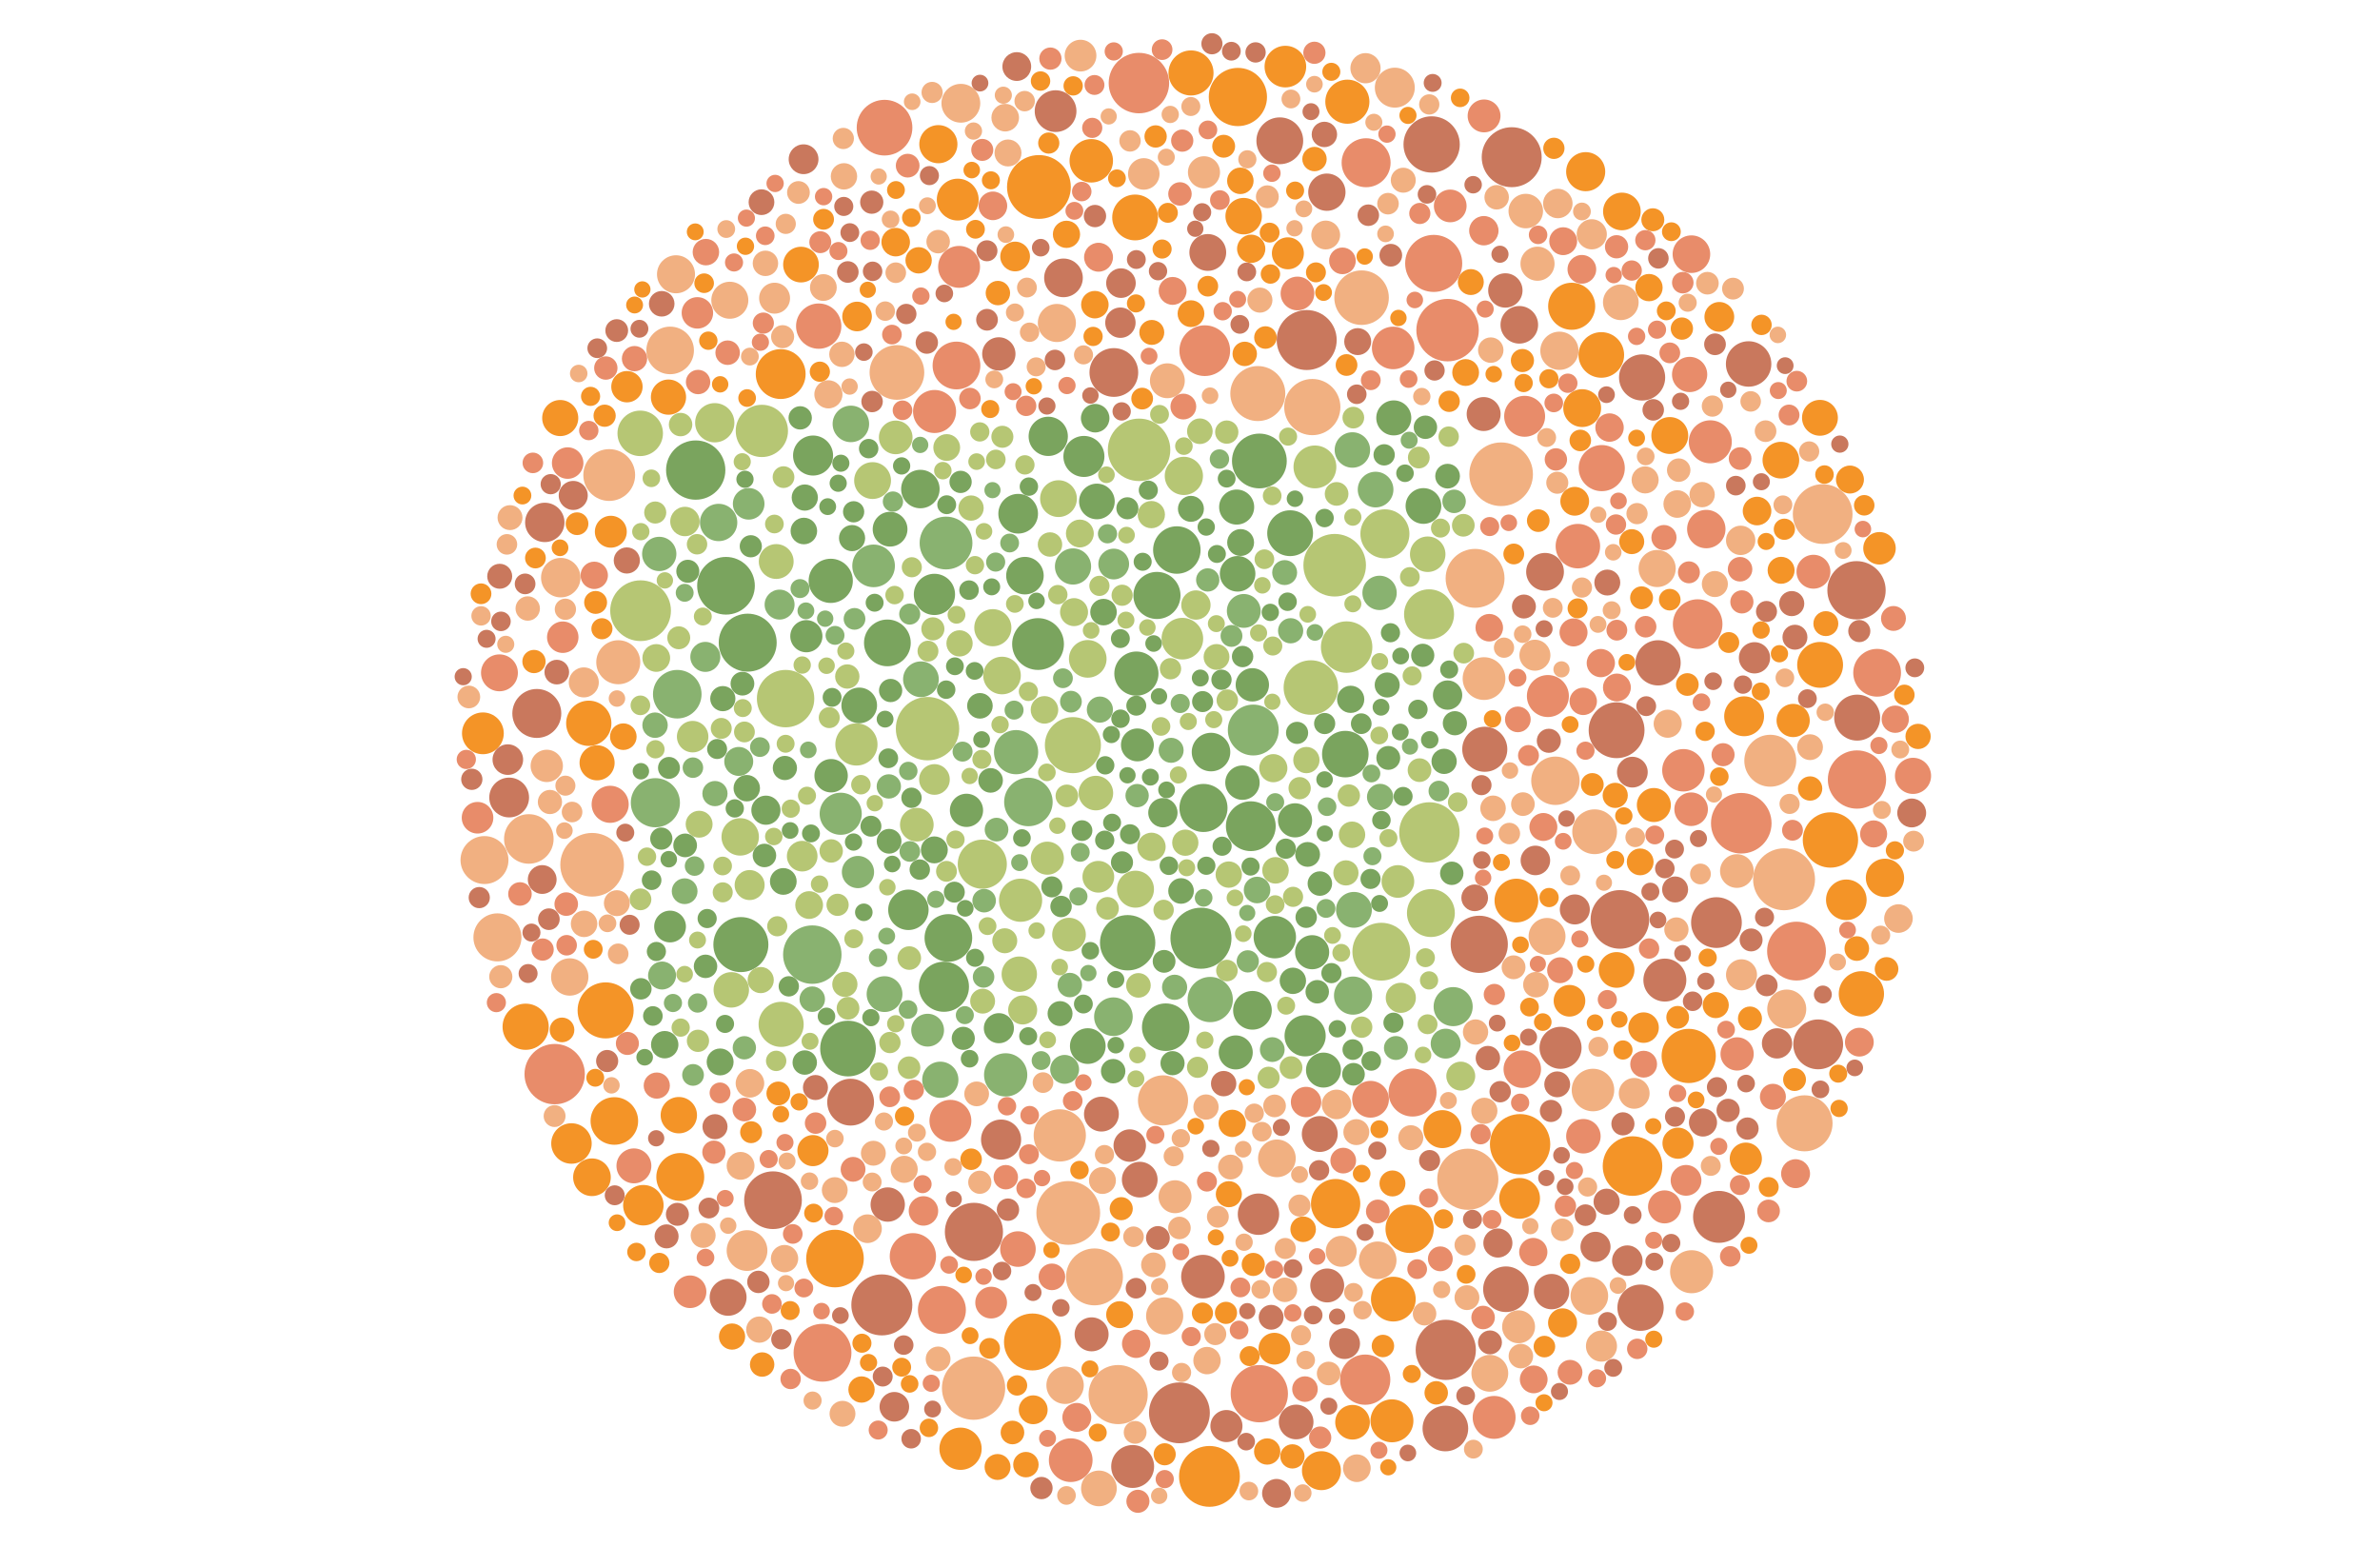 <?xml version="1.0" encoding="UTF-8" ?>
<svg width="1388" height="902" viewBox="0 0 1388 902" xmlns="http://www.w3.org/2000/svg" version="1.1">
<circle cx="916.594" cy="178.615" r="13.728" fill="#F49427" />
<circle cx="687.828" cy="823.96" r="17.74" fill="#C9785D" />
<circle cx="761.68" cy="642.692" r="8.859" fill="#E88C6A" />
<circle cx="399.452" cy="304.134" r="8.575" fill="#B6C674" />
<circle cx="731.477" cy="649.202" r="5.616" fill="#F1B081" />
<circle cx="700.391" cy="547.176" r="17.804" fill="#7AA45E" />
<circle cx="877.915" cy="169.389" r="10.019" fill="#C9785D" />
<circle cx="674.731" cy="347.265" r="13.739" fill="#7AA45E" />
<circle cx="701.86" cy="471.2" r="14.02" fill="#7AA45E" />
<circle cx="734.425" cy="812.793" r="16.701" fill="#E88C6A" />
<circle cx="772.535" cy="421.963" r="6.177" fill="#7AA45E" />
<circle cx="682.995" cy="437.577" r="7.297" fill="#89B270" />
<circle cx="1114.89" cy="474.114" r="8.416" fill="#C9785D" />
<circle cx="906.145" cy="234.996" r="5.444" fill="#E88C6A" />
<circle cx="878.263" cy="751.877" r="13.302" fill="#C9785D" />
<circle cx="537.083" cy="396.148" r="10.417" fill="#89B270" />
<circle cx="822.76" cy="663.509" r="7.308" fill="#F1B081" />
<circle cx="860.253" cy="337.28" r="17.171" fill="#F1B081" />
<circle cx="605.377" cy="375.6" r="15.104" fill="#7AA45E" />
<circle cx="944.729" cy="536.193" r="17.1" fill="#C9785D" />
<circle cx="550.491" cy="575.467" r="14.612" fill="#7AA45E" />
<circle cx="662.736" cy="392.841" r="12.884" fill="#7AA45E" />
<circle cx="450.811" cy="699.958" r="16.825" fill="#C9785D" />
<circle cx="807.671" cy="311.332" r="14.303" fill="#B6C674" />
<circle cx="729.457" cy="481.84" r="14.521" fill="#7AA45E" />
<circle cx="833.618" cy="485.478" r="17.613" fill="#B6C674" />
<circle cx="778.93" cy="701.948" r="14.379" fill="#F49427" />
<circle cx="517.514" cy="374.928" r="13.628" fill="#7AA45E" />
<circle cx="986.423" cy="148.231" r="10.962" fill="#E88C6A" />
<circle cx="486.823" cy="694.062" r="7.541" fill="#F1B081" />
<circle cx="1026.85" cy="403.282" r="5.245" fill="#F49427" />
<circle cx="895.424" cy="501.803" r="8.611" fill="#C9785D" />
<circle cx="607.156" cy="618.508" r="5.503" fill="#89B270" />
<circle cx="386.109" cy="568.914" r="8.155" fill="#89B270" />
<circle cx="639.107" cy="462.52" r="10.083" fill="#B6C674" />
<circle cx="473.73" cy="556.726" r="17.04" fill="#89B270" />
<circle cx="794.06" cy="173.594" r="15.902" fill="#F1B081" />
<circle cx="957.663" cy="220.136" r="13.46" fill="#C9785D" />
<circle cx="799.29" cy="641.087" r="10.725" fill="#E88C6A" />
<circle cx="715.748" cy="408.325" r="6.278" fill="#B6C674" />
<circle cx="396.728" cy="686.407" r="13.975" fill="#F49427" />
<circle cx="802.238" cy="285.516" r="10.402" fill="#89B270" />
<circle cx="831.318" cy="558.526" r="5.525" fill="#B6C674" />
<circle cx="788.705" cy="262.422" r="10.343" fill="#89B270" />
<circle cx="805.565" cy="555.018" r="16.857" fill="#B6C674" />
<circle cx="641.443" cy="413.834" r="7.632" fill="#89B270" />
<circle cx="786.618" cy="463.961" r="6.528" fill="#B6C674" />
<circle cx="692.087" cy="506.079" r="4.945" fill="#B6C674" />
<circle cx="528.538" cy="183.127" r="5.943" fill="#C9785D" />
<circle cx="743.465" cy="546.541" r="12.364" fill="#7AA45E" />
<circle cx="725.36" cy="356.286" r="9.864" fill="#89B270" />
<circle cx="523.08" cy="217.215" r="15.947" fill="#F1B081" />
<circle cx="529.772" cy="530.599" r="11.791" fill="#7AA45E" />
<circle cx="725.299" cy="126.059" r="10.637" fill="#F49427" />
<circle cx="323.483" cy="626.419" r="17.598" fill="#E88C6A" />
<circle cx="678.19" cy="473.962" r="8.538" fill="#7AA45E" />
<circle cx="862.692" cy="550.726" r="16.682" fill="#C9785D" />
<circle cx="670.891" cy="453.222" r="4.94" fill="#7AA45E" />
<circle cx="721.209" cy="295.718" r="10.223" fill="#7AA45E" />
<circle cx="494.433" cy="158.63" r="6.308" fill="#C9785D" />
<circle cx="733.543" cy="229.52" r="16.035" fill="#F1B081" />
<circle cx="934.128" cy="273.004" r="13.451" fill="#E88C6A" />
<circle cx="746.37" cy="82.108" r="13.649" fill="#C9785D" />
<circle cx="657.636" cy="549.804" r="16.142" fill="#7AA45E" />
<circle cx="477.466" cy="190.191" r="13.212" fill="#E88C6A" />
<circle cx="618.058" cy="662.165" r="15.235" fill="#F1B081" />
<circle cx="642.343" cy="649.745" r="10.161" fill="#C9785D" />
<circle cx="833.416" cy="358.263" r="14.577" fill="#B6C674" />
<circle cx="355.846" cy="469.069" r="10.815" fill="#E88C6A" />
<circle cx="446.677" cy="472.507" r="8.496" fill="#7AA45E" />
<circle cx="784.578" cy="439.794" r="13.569" fill="#7AA45E" />
<circle cx="727.694" cy="560.66" r="6.494" fill="#89B270" />
<circle cx="551.719" cy="316.689" r="15.393" fill="#89B270" />
<circle cx="394.975" cy="404.858" r="14.165" fill="#89B270" />
<circle cx="515.52" cy="654.053" r="5.287" fill="#F1B081" />
<circle cx="827.439" cy="266.844" r="6.35" fill="#B6C674" />
<circle cx="583.241" cy="422.604" r="5.065" fill="#B6C674" />
<circle cx="536.757" cy="285.207" r="11.222" fill="#7AA45E" />
<circle cx="317.722" cy="304.666" r="11.482" fill="#C9785D" />
<circle cx="851.906" cy="627.576" r="8.43" fill="#B6C674" />
<circle cx="949.038" cy="735.202" r="8.89" fill="#C9785D" />
<circle cx="999.105" cy="397.289" r="5.141" fill="#C9785D" />
<circle cx="595.205" cy="525.012" r="12.584" fill="#B6C674" />
<circle cx="649.336" cy="592.934" r="11.26" fill="#89B270" />
<circle cx="494.555" cy="611.516" r="16.234" fill="#7AA45E" />
<circle cx="964.424" cy="723.323" r="4.964" fill="#E88C6A" />
<circle cx="597.736" cy="335.715" r="10.946" fill="#7AA45E" />
<circle cx="686.322" cy="320.769" r="13.845" fill="#7AA45E" />
<circle cx="444.315" cy="251.309" r="15.242" fill="#B6C674" />
<circle cx="592.574" cy="438.656" r="12.892" fill="#89B270" />
<circle cx="752.397" cy="310.954" r="13.36" fill="#7AA45E" />
<circle cx="918.424" cy="530.376" r="8.753" fill="#C9785D" />
<circle cx="395.884" cy="650.365" r="10.608" fill="#F49427" />
<circle cx="845.767" cy="120.097" r="9.531" fill="#E88C6A" />
<circle cx="499.456" cy="434.157" r="12.31" fill="#B6C674" />
<circle cx="688.298" cy="410.261" r="5.589" fill="#89B270" />
<circle cx="431.895" cy="679.914" r="8.124" fill="#F1B081" />
<circle cx="555.874" cy="680.525" r="5.101" fill="#F1B081" />
<circle cx="470.262" cy="371.032" r="9.382" fill="#7AA45E" />
<circle cx="407.052" cy="607" r="6.499" fill="#B6C674" />
<circle cx="649.513" cy="328.944" r="8.963" fill="#89B270" />
<circle cx="505.926" cy="716.579" r="8.351" fill="#F1B081" />
<circle cx="764.498" cy="400.972" r="15.901" fill="#B6C674" />
<circle cx="558.544" cy="116.405" r="12.206" fill="#F49427" />
<circle cx="687.843" cy="716.146" r="6.586" fill="#F1B081" />
<circle cx="720.668" cy="613.767" r="9.93" fill="#7AA45E" />
<circle cx="865.674" cy="647.821" r="7.635" fill="#F1B081" />
<circle cx="623.441" cy="545.064" r="9.814" fill="#B6C674" />
<circle cx="572.873" cy="503.986" r="14.324" fill="#B6C674" />
<circle cx="291.276" cy="392.392" r="10.754" fill="#E88C6A" />
<circle cx="744.68" cy="675.54" r="10.986" fill="#F1B081" />
<circle cx="847.469" cy="587.062" r="11.395" fill="#89B270" />
<circle cx="545.03" cy="239.982" r="12.551" fill="#E88C6A" />
<circle cx="1046.567" cy="629.588" r="6.673" fill="#F49427" />
<circle cx="984.844" cy="615.818" r="15.812" fill="#F49427" />
<circle cx="518.356" cy="458.637" r="7.097" fill="#89B270" />
<circle cx="700.01" cy="395.418" r="4.948" fill="#7AA45E" />
<circle cx="643.562" cy="356.975" r="7.746" fill="#7AA45E" />
<circle cx="605.894" cy="109.042" r="18.604" fill="#F49427" />
<circle cx="920.204" cy="318.508" r="12.974" fill="#E88C6A" />
<circle cx="671.547" cy="493.871" r="8.248" fill="#B6C674" />
<circle cx="434.469" cy="279.519" r="5.036" fill="#7AA45E" />
<circle cx="972.578" cy="422.071" r="8.188" fill="#F1B081" />
<circle cx="571.52" cy="48.469" r="4.888" fill="#C9785D" />
<circle cx="652.103" cy="813.311" r="17.245" fill="#F1B081" />
<circle cx="933.965" cy="785.042" r="9.057" fill="#F1B081" />
<circle cx="540.989" cy="600.794" r="9.564" fill="#89B270" />
<circle cx="550.725" cy="171.14" r="5.138" fill="#C9785D" />
<circle cx="886.227" cy="698.878" r="11.888" fill="#F49427" />
<circle cx="594.441" cy="568.136" r="10.32" fill="#B6C674" />
<circle cx="1002.526" cy="709.67" r="15.141" fill="#C9785D" />
<circle cx="830.145" cy="295.087" r="10.418" fill="#7AA45E" />
<circle cx="990.069" cy="363.966" r="14.458" fill="#E88C6A" />
<circle cx="313.064" cy="416.081" r="14.274" fill="#C9785D" />
<circle cx="629.99" cy="497.065" r="5.524" fill="#89B270" />
<circle cx="799.428" cy="221.746" r="5.773" fill="#E88C6A" />
<circle cx="921.617" cy="256.871" r="6.292" fill="#F49427" />
<circle cx="479.684" cy="788.907" r="16.867" fill="#E88C6A" />
<circle cx="689.548" cy="372.47" r="12.137" fill="#B6C674" />
<circle cx="836.119" cy="153.619" r="16.644" fill="#E88C6A" />
<circle cx="724.59" cy="456.44" r="10.031" fill="#7AA45E" />
<circle cx="455.548" cy="597.399" r="13.155" fill="#B6C674" />
<circle cx="812.577" cy="757.637" r="13.046" fill="#F49427" />
<circle cx="702.614" cy="204.511" r="14.786" fill="#E88C6A" />
<circle cx="436.053" cy="374.789" r="16.904" fill="#7AA45E" />
<circle cx="649.585" cy="217.236" r="14.216" fill="#C9785D" />
<circle cx="544.968" cy="454.581" r="8.94" fill="#B6C674" />
<circle cx="930.485" cy="727.143" r="8.771" fill="#C9785D" />
<circle cx="788.492" cy="486.815" r="7.715" fill="#B6C674" />
<circle cx="733.114" cy="519.047" r="7.753" fill="#89B270" />
<circle cx="578.029" cy="759.668" r="9.256" fill="#E88C6A" />
<circle cx="664.207" cy="48.453" r="17.629" fill="#E88C6A" />
<circle cx="412.407" cy="535.682" r="5.598" fill="#7AA45E" />
<circle cx="382.257" cy="436.981" r="5.335" fill="#B6C674" />
<circle cx="1000.094" cy="340.599" r="7.607" fill="#F1B081" />
<circle cx="582.512" cy="206.401" r="9.715" fill="#C9785D" />
<circle cx="291.43" cy="336.077" r="7.281" fill="#C9785D" />
<circle cx="468.807" cy="309.682" r="7.752" fill="#7AA45E" />
<circle cx="910.098" cy="611.079" r="12.264" fill="#C9785D" />
<circle cx="514.784" cy="802.802" r="5.818" fill="#C9785D" />
<circle cx="1000.181" cy="200.781" r="6.34" fill="#C9785D" />
<circle cx="486.958" cy="733.979" r="16.795" fill="#F49427" />
<circle cx="1082.98" cy="454.615" r="16.997" fill="#E88C6A" />
<circle cx="639.707" cy="292.444" r="10.394" fill="#7AA45E" />
<circle cx="399.573" cy="493.031" r="6.92" fill="#7AA45E" />
<circle cx="833.525" cy="60.901" r="5.92" fill="#F1B081" />
<circle cx="1001.02" cy="538.043" r="14.795" fill="#C9785D" />
<circle cx="929.009" cy="635.696" r="12.405" fill="#F1B081" />
<circle cx="1047.719" cy="554.673" r="17.153" fill="#E88C6A" />
<circle cx="1032.413" cy="443.654" r="15.142" fill="#F1B081" />
<circle cx="1082.705" cy="344.246" r="17.005" fill="#C9785D" />
<circle cx="744.459" cy="870.921" r="8.406" fill="#C9785D" />
<circle cx="544.955" cy="346.655" r="12.029" fill="#7AA45E" />
<circle cx="548.381" cy="629.712" r="10.561" fill="#89B270" />
<circle cx="766.607" cy="92.76" r="7.111" fill="#F49427" />
<circle cx="664.302" cy="262.341" r="18.217" fill="#B6C674" />
<circle cx="663.322" cy="434.432" r="9.588" fill="#7AA45E" />
<circle cx="638.297" cy="744.68" r="16.594" fill="#F1B081" />
<circle cx="770.648" cy="857.681" r="11.359" fill="#F49427" />
<circle cx="713.623" cy="631.965" r="7.401" fill="#C9785D" />
<circle cx="981.744" cy="449.216" r="12.369" fill="#E88C6A" />
<circle cx="785.346" cy="377.379" r="15.006" fill="#B6C674" />
<circle cx="434.09" cy="647.078" r="6.891" fill="#E88C6A" />
<circle cx="496.08" cy="642.771" r="13.65" fill="#C9785D" />
<circle cx="567.988" cy="718.419" r="16.954" fill="#C9785D" />
<circle cx="687.218" cy="451.942" r="4.996" fill="#B6C674" />
<circle cx="608.268" cy="631.37" r="6.031" fill="#F1B081" />
<circle cx="951.978" cy="450.308" r="8.966" fill="#C9785D" />
<circle cx="678.611" cy="530.672" r="5.961" fill="#B6C674" />
<circle cx="1045.762" cy="420.183" r="9.688" fill="#F49427" />
<circle cx="985.377" cy="218.393" r="10.279" fill="#E88C6A" />
<circle cx="856.015" cy="687.733" r="17.827" fill="#F1B081" />
<circle cx="889.817" cy="123.09" r="10.064" fill="#F1B081" />
<circle cx="645.265" cy="276.88" r="4.857" fill="#B6C674" />
<circle cx="616.693" cy="481.524" r="4.81" fill="#B6C674" />
<circle cx="688.657" cy="663.82" r="5.361" fill="#F1B081" />
<circle cx="457.743" cy="447.885" r="7.068" fill="#7AA45E" />
<circle cx="531.385" cy="839.07" r="5.695" fill="#C9785D" />
<circle cx="864.189" cy="501.609" r="5.125" fill="#C9785D" />
<circle cx="704.368" cy="147.231" r="10.733" fill="#C9785D" />
<circle cx="774.021" cy="749.678" r="9.889" fill="#C9785D" />
<circle cx="508.634" cy="689.339" r="5.515" fill="#F1B081" />
<circle cx="991.686" cy="509.699" r="6.066" fill="#F1B081" />
<circle cx="520.351" cy="503.884" r="4.859" fill="#7AA45E" />
<circle cx="956.549" cy="502.651" r="7.819" fill="#F49427" />
<circle cx="678.266" cy="641.74" r="14.612" fill="#F1B081" />
<circle cx="705.345" cy="861.025" r="17.736" fill="#F49427" />
<circle cx="762.054" cy="198.305" r="17.495" fill="#C9785D" />
<circle cx="599.756" cy="467.703" r="14.145" fill="#89B270" />
<circle cx="625.703" cy="434.565" r="16.349" fill="#B6C674" />
<circle cx="761.14" cy="604.07" r="12.006" fill="#7AA45E" />
<circle cx="512.069" cy="558.583" r="5.372" fill="#89B270" />
<circle cx="527.323" cy="681.947" r="7.909" fill="#F1B081" />
<circle cx="671.716" cy="193.863" r="7.277" fill="#F49427" />
<circle cx="432.075" cy="550.878" r="16.047" fill="#7AA45E" />
<circle cx="485.271" cy="406.694" r="5.51" fill="#7AA45E" />
<circle cx="881.611" cy="91.675" r="17.485" fill="#C9785D" />
<circle cx="907.107" cy="455.336" r="14.113" fill="#F1B081" />
<circle cx="964.513" cy="469.482" r="9.917" fill="#F49427" />
<circle cx="672.673" cy="737.661" r="7.205" fill="#F1B081" />
<circle cx="755.903" cy="829.294" r="10.111" fill="#C9785D" />
<circle cx="1038.593" cy="268.361" r="10.694" fill="#F49427" />
<circle cx="482.002" cy="592.742" r="5.123" fill="#7AA45E" />
<circle cx="994.405" cy="426.498" r="5.641" fill="#F49427" />
<circle cx="730.351" cy="399.387" r="9.724" fill="#7AA45E" />
<circle cx="855.031" cy="743.18" r="5.482" fill="#F49427" />
<circle cx="579.007" cy="366.072" r="10.826" fill="#B6C674" />
<circle cx="390.825" cy="204.36" r="13.877" fill="#F1B081" />
<circle cx="346.56" cy="335.52" r="7.978" fill="#E88C6A" />
<circle cx="897.1" cy="303.629" r="6.611" fill="#F49427" />
<circle cx="873.165" cy="596.682" r="4.89" fill="#C9785D" />
<circle cx="586.497" cy="626.861" r="12.614" fill="#89B270" />
<circle cx="1015.499" cy="480.107" r="17.662" fill="#E88C6A" />
<circle cx="465.652" cy="112.254" r="6.636" fill="#F1B081" />
<circle cx="822.072" cy="716.647" r="14.067" fill="#F49427" />
<circle cx="706.255" cy="438.598" r="11.245" fill="#7AA45E" />
<circle cx="632.131" cy="266.193" r="11.968" fill="#7AA45E" />
<circle cx="942.785" cy="425.87" r="16.286" fill="#C9785D" />
<circle cx="1060.349" cy="609.067" r="14.534" fill="#C9785D" />
<circle cx="915.31" cy="583.641" r="9.229" fill="#F49427" />
<circle cx="679.848" cy="599.051" r="13.867" fill="#7AA45E" />
<circle cx="842.201" cy="444.02" r="7.375" fill="#7AA45E" />
<circle cx="809.005" cy="399.482" r="7.31" fill="#7AA45E" />
<circle cx="636.616" cy="778.178" r="9.912" fill="#C9785D" />
<circle cx="822.311" cy="435.39" r="4.72" fill="#89B270" />
<circle cx="540.927" cy="424.95" r="18.485" fill="#B6C674" />
<circle cx="990.521" cy="489.041" r="4.989" fill="#C9785D" />
<circle cx="769.736" cy="515.292" r="7.148" fill="#7AA45E" />
<circle cx="845.141" cy="234.036" r="6.224" fill="#F49427" />
<circle cx="662.203" cy="518.563" r="10.789" fill="#B6C674" />
<circle cx="609.121" cy="413.985" r="8.033" fill="#B6C674" />
<circle cx="649.183" cy="624.702" r="7.133" fill="#7AA45E" />
<circle cx="995.103" cy="308.548" r="11.201" fill="#E88C6A" />
<circle cx="507.923" cy="481.837" r="6.11" fill="#7AA45E" />
<circle cx="663.161" cy="463.996" r="6.81" fill="#89B270" />
<circle cx="956.761" cy="762.64" r="13.508" fill="#C9785D" />
<circle cx="1083.082" cy="418.514" r="13.408" fill="#C9785D" />
<circle cx="811.772" cy="828.616" r="12.522" fill="#F49427" />
<circle cx="529.349" cy="96.606" r="6.927" fill="#E88C6A" />
<circle cx="1044.926" cy="352.012" r="7.326" fill="#C9785D" />
<circle cx="455.293" cy="218.153" r="14.538" fill="#F49427" />
<circle cx="733.934" cy="708.114" r="12.073" fill="#C9785D" />
<circle cx="741.919" cy="289.17" r="5.46" fill="#B6C674" />
<circle cx="536.401" cy="507.152" r="5.961" fill="#7AA45E" />
<circle cx="518.996" cy="607.992" r="6.221" fill="#B6C674" />
<circle cx="663.927" cy="574.667" r="7.183" fill="#B6C674" />
<circle cx="559.334" cy="155.634" r="12.216" fill="#E88C6A" />
<circle cx="959.719" cy="365.503" r="6.295" fill="#E88C6A" />
<circle cx="750.91" cy="350.92" r="5.389" fill="#7AA45E" />
<circle cx="933.879" cy="207" r="13.299" fill="#F49427" />
<circle cx="871.362" cy="826.616" r="12.509" fill="#E88C6A" />
<circle cx="481.238" cy="360.805" r="4.778" fill="#89B270" />
<circle cx="586.568" cy="686.538" r="7.127" fill="#E88C6A" />
<circle cx="661.992" cy="126.821" r="13.358" fill="#F49427" />
<circle cx="660.556" cy="855.25" r="12.514" fill="#C9785D" />
<circle cx="860.036" cy="523.607" r="7.785" fill="#C9785D" />
<circle cx="751.082" cy="147.734" r="9.325" fill="#F49427" />
<circle cx="634.369" cy="384.244" r="10.978" fill="#B6C674" />
<circle cx="388.749" cy="721.044" r="7.009" fill="#C9785D" />
<circle cx="834.922" cy="84.242" r="16.414" fill="#C9785D" />
<circle cx="281.617" cy="427.669" r="12.183" fill="#F49427" />
<circle cx="377.317" cy="499.616" r="5.377" fill="#B6C674" />
<circle cx="1061.477" cy="387.747" r="13.373" fill="#F49427" />
<circle cx="929.978" cy="485.07" r="13.058" fill="#F1B081" />
<circle cx="749.551" cy="728.119" r="6.152" fill="#F1B081" />
<circle cx="789.094" cy="580.632" r="11.126" fill="#89B270" />
<circle cx="625.776" cy="330.363" r="10.553" fill="#89B270" />
<circle cx="340.627" cy="538.778" r="7.736" fill="#F1B081" />
<circle cx="766.869" cy="368.82" r="4.859" fill="#89B270" />
<circle cx="743.239" cy="786.544" r="9.259" fill="#F49427" />
<circle cx="561.777" cy="605.554" r="6.751" fill="#7AA45E" />
<circle cx="575.62" cy="186.48" r="6.342" fill="#C9785D" />
<circle cx="658.849" cy="668.094" r="9.465" fill="#C9785D" />
<circle cx="399.281" cy="519.748" r="7.517" fill="#89B270" />
<circle cx="680.79" cy="222.053" r="10.168" fill="#F1B081" />
<circle cx="870.734" cy="471.394" r="7.45" fill="#F1B081" />
<circle cx="756.449" cy="427.404" r="6.464" fill="#7AA45E" />
<circle cx="580.666" cy="327.794" r="5.578" fill="#89B270" />
<circle cx="743.866" cy="507.579" r="7.743" fill="#B6C674" />
<circle cx="765.229" cy="555.326" r="9.945" fill="#7AA45E" />
<circle cx="952.066" cy="680.043" r="17.37" fill="#F49427" />
<circle cx="527.038" cy="784.448" r="5.706" fill="#C9785D" />
<circle cx="556.9" cy="388.565" r="5.198" fill="#7AA45E" />
<circle cx="373.576" cy="356.156" r="17.709" fill="#B6C674" />
<circle cx="922.532" cy="157.066" r="8.366" fill="#E88C6A" />
<circle cx="423.396" cy="341.614" r="16.817" fill="#7AA45E" />
<circle cx="865.91" cy="436.961" r="13.147" fill="#C9785D" />
<circle cx="442.822" cy="775.422" r="7.663" fill="#F1B081" />
<circle cx="343.37" cy="421.815" r="13.203" fill="#F49427" />
<circle cx="610.804" cy="500.485" r="9.643" fill="#B6C674" />
<circle cx="842.935" cy="833.092" r="13.309" fill="#C9785D" />
<circle cx="843.171" cy="787.232" r="17.556" fill="#C9785D" />
<circle cx="796.174" cy="804.608" r="14.652" fill="#E88C6A" />
<circle cx="945.247" cy="176.285" r="10.4" fill="#F1B081" />
<circle cx="980.868" cy="191.628" r="6.508" fill="#F49427" />
<circle cx="688.779" cy="519.609" r="7.472" fill="#7AA45E" />
<circle cx="1063.077" cy="579.997" r="5.228" fill="#C9785D" />
<circle cx="356.225" cy="310.101" r="9.309" fill="#F49427" />
<circle cx="508.393" cy="117.905" r="6.783" fill="#C9785D" />
<circle cx="826.929" cy="413.704" r="5.663" fill="#7AA45E" />
<circle cx="340.471" cy="397.972" r="8.749" fill="#F1B081" />
<circle cx="522.406" cy="159.049" r="6.017" fill="#F1B081" />
<circle cx="530.144" cy="622.671" r="6.602" fill="#B6C674" />
<circle cx="803.472" cy="734.984" r="10.954" fill="#F1B081" />
<circle cx="870.441" cy="419.223" r="5.078" fill="#F49427" />
<circle cx="966.972" cy="386.563" r="13.191" fill="#C9785D" />
<circle cx="522.373" cy="255.086" r="9.811" fill="#B6C674" />
<circle cx="765.323" cy="237.4" r="16.387" fill="#F1B081" />
<circle cx="887.866" cy="210.26" r="6.759" fill="#F49427" />
<circle cx="530.487" cy="807.074" r="5.132" fill="#F49427" />
<circle cx="778.377" cy="329.635" r="18.243" fill="#B6C674" />
<circle cx="839.99" cy="734.149" r="7.245" fill="#E88C6A" />
<circle cx="600.439" cy="193.762" r="5.656" fill="#F1B081" />
<circle cx="311.412" cy="385.796" r="6.796" fill="#F49427" />
<circle cx="730.894" cy="425.745" r="14.835" fill="#89B270" />
<circle cx="1085.547" cy="579.594" r="13.204" fill="#F49427" />
<circle cx="768.204" cy="578.384" r="6.849" fill="#7AA45E" />
<circle cx="691.262" cy="491.456" r="7.661" fill="#B6C674" />
<circle cx="773.145" cy="137.057" r="8.403" fill="#F1B081" />
<circle cx="888.745" cy="353.722" r="6.997" fill="#C9785D" />
<circle cx="1118.616" cy="429.473" r="7.372" fill="#F49427" />
<circle cx="1082.876" cy="553.193" r="7.189" fill="#F49427" />
<circle cx="667.05" cy="101.433" r="9.192" fill="#F1B081" />
<circle cx="604.6" cy="542.705" r="4.828" fill="#B6C674" />
<circle cx="875.45" cy="276.577" r="18.552" fill="#F1B081" />
<circle cx="617.303" cy="290.799" r="10.728" fill="#B6C674" />
<circle cx="814.085" cy="611.189" r="6.984" fill="#89B270" />
<circle cx="865.88" cy="487.542" r="4.955" fill="#E88C6A" />
<circle cx="490.293" cy="474.579" r="12.282" fill="#89B270" />
<circle cx="471.881" cy="527.816" r="8.098" fill="#B6C674" />
<circle cx="886.511" cy="667.316" r="17.59" fill="#F49427" />
<circle cx="733.996" cy="369.139" r="4.99" fill="#B6C674" />
<circle cx="788.788" cy="829.439" r="10.103" fill="#F49427" />
<circle cx="371.162" cy="730.139" r="5.38" fill="#F49427" />
<circle cx="549.309" cy="763.934" r="13.991" fill="#E88C6A" />
<circle cx="540.856" cy="120" r="4.922" fill="#F1B081" />
<circle cx="702.158" cy="100.483" r="9.362" fill="#F1B081" />
<circle cx="1042.014" cy="588.489" r="11.381" fill="#F1B081" />
<circle cx="694.587" cy="42.541" r="13.142" fill="#F49427" />
<circle cx="616.905" cy="346.799" r="5.66" fill="#B6C674" />
<circle cx="509.474" cy="330.012" r="12.431" fill="#89B270" />
<circle cx="1030.21" cy="356.607" r="6.137" fill="#C9785D" />
<circle cx="474.173" cy="265.666" r="11.675" fill="#7AA45E" />
<circle cx="933.589" cy="386.711" r="8.238" fill="#E88C6A" />
<circle cx="515.861" cy="579.759" r="10.435" fill="#89B270" />
<circle cx="358.282" cy="653.742" r="13.876" fill="#F49427" />
<circle cx="435.664" cy="729.315" r="11.881" fill="#F1B081" />
<circle cx="593.789" cy="299.599" r="11.569" fill="#7AA45E" />
<circle cx="741.978" cy="612.108" r="7.228" fill="#89B270" />
<circle cx="604.285" cy="213.944" r="5.542" fill="#F1B081" />
<circle cx="865.25" cy="241.467" r="9.896" fill="#C9785D" />
<circle cx="902.235" cy="546.113" r="10.765" fill="#F1B081" />
<circle cx="553.084" cy="547.006" r="13.896" fill="#7AA45E" />
<circle cx="303.241" cy="521.354" r="6.873" fill="#E88C6A" />
<circle cx="419.1" cy="304.707" r="10.888" fill="#89B270" />
<circle cx="638.701" cy="243.888" r="8.318" fill="#7AA45E" />
<circle cx="942.774" cy="143.916" r="6.785" fill="#E88C6A" />
<circle cx="911.634" cy="140.655" r="8.131" fill="#E88C6A" />
<circle cx="796.703" cy="94.905" r="14.277" fill="#E88C6A" />
<circle cx="554.266" cy="653.657" r="12.219" fill="#E88C6A" />
<circle cx="592.012" cy="149.588" r="8.665" fill="#F49427" />
<circle cx="503.769" cy="532.047" r="5.124" fill="#7AA45E" />
<circle cx="1018.314" cy="631.923" r="5.147" fill="#C9785D" />
<circle cx="993.173" cy="654.633" r="8.193" fill="#C9785D" />
<circle cx="900.455" cy="818.078" r="4.974" fill="#F49427" />
<circle cx="394.236" cy="159.957" r="11.085" fill="#F1B081" />
<circle cx="730.421" cy="589.209" r="11.278" fill="#7AA45E" />
<circle cx="345.319" cy="504.326" r="18.559" fill="#F1B081" />
<circle cx="1110.611" cy="405.257" r="5.984" fill="#F49427" />
<circle cx="721.928" cy="56.572" r="16.979" fill="#F49427" />
<circle cx="611.329" cy="254.476" r="11.452" fill="#7AA45E" />
<circle cx="784.162" cy="783.573" r="8.983" fill="#C9785D" />
<circle cx="844.22" cy="405.37" r="8.547" fill="#7AA45E" />
<circle cx="584.369" cy="393.956" r="10.963" fill="#B6C674" />
<circle cx="661.058" cy="721.259" r="6.002" fill="#F1B081" />
<circle cx="431.68" cy="488.063" r="10.917" fill="#B6C674" />
<circle cx="886.05" cy="189.422" r="10.962" fill="#C9785D" />
<circle cx="445.817" cy="498.908" r="6.859" fill="#7AA45E" />
<circle cx="844.217" cy="192.539" r="18.211" fill="#E88C6A" />
<circle cx="497.827" cy="298.475" r="6.199" fill="#7AA45E" />
<circle cx="316.458" cy="553.778" r="6.492" fill="#E88C6A" />
<circle cx="812.49" cy="202.918" r="12.406" fill="#E88C6A" />
<circle cx="810.915" cy="369.004" r="5.59" fill="#7AA45E" />
<circle cx="416.956" cy="462.819" r="7.354" fill="#89B270" />
<circle cx="716.607" cy="510.059" r="7.69" fill="#B6C674" />
<circle cx="382.208" cy="468.14" r="14.33" fill="#89B270" />
<circle cx="384.463" cy="323.054" r="9.998" fill="#89B270" />
<circle cx="690.419" cy="277.543" r="11.149" fill="#B6C674" />
<circle cx="638.293" cy="49.552" r="5.808" fill="#E88C6A" />
<circle cx="648.555" cy="479.782" r="5.244" fill="#7AA45E" />
<circle cx="970.408" cy="313.514" r="7.342" fill="#E88C6A" />
<circle cx="616.361" cy="188.359" r="11.106" fill="#F1B081" />
<circle cx="685.271" cy="697.924" r="9.609" fill="#F1B081" />
<circle cx="911.099" cy="717.202" r="6.587" fill="#F1B081" />
<circle cx="959.428" cy="279.881" r="7.896" fill="#F1B081" />
<circle cx="789.605" cy="530.611" r="10.447" fill="#89B270" />
<circle cx="946.501" cy="612.346" r="5.602" fill="#F49427" />
<circle cx="458.146" cy="407.428" r="16.739" fill="#B6C674" />
<circle cx="855.514" cy="756.766" r="7.259" fill="#F1B081" />
<circle cx="742.597" cy="447.998" r="8.205" fill="#B6C674" />
<circle cx="482.048" cy="388.244" r="4.821" fill="#B6C674" />
<circle cx="679.223" cy="767.45" r="10.837" fill="#F1B081" />
<circle cx="582.538" cy="599.637" r="8.774" fill="#7AA45E" />
<circle cx="624.433" cy="851.563" r="12.742" fill="#E88C6A" />
<circle cx="1023.211" cy="383.628" r="9.119" fill="#C9785D" />
<circle cx="1092.687" cy="486.34" r="7.896" fill="#E88C6A" />
<circle cx="1054.062" cy="407.438" r="5.476" fill="#C9785D" />
<circle cx="355.295" cy="277.035" r="15.107" fill="#F1B081" />
<circle cx="491.003" cy="206.638" r="7.4" fill="#F1B081" />
<circle cx="960.06" cy="411.833" r="5.789" fill="#C9785D" />
<circle cx="734.458" cy="268.839" r="15.974" fill="#7AA45E" />
<circle cx="1024.697" cy="298.033" r="8.336" fill="#F49427" />
<circle cx="698.408" cy="622.456" r="6.171" fill="#B6C674" />
<circle cx="375.204" cy="702.871" r="11.808" fill="#F49427" />
<circle cx="634.733" cy="567.484" r="4.757" fill="#89B270" />
<circle cx="887.787" cy="623.535" r="10.933" fill="#E88C6A" />
<circle cx="995.75" cy="165.161" r="6.605" fill="#F1B081" />
<circle cx="590.824" cy="228.418" r="4.954" fill="#E88C6A" />
<circle cx="560.172" cy="844.899" r="12.325" fill="#F49427" />
<circle cx="978.414" cy="593.284" r="6.634" fill="#F49427" />
<circle cx="622.261" cy="224.838" r="5.039" fill="#E88C6A" />
<circle cx="1015.636" cy="568.51" r="9.046" fill="#F1B081" />
<circle cx="560.362" cy="60.221" r="11.312" fill="#F1B081" />
<circle cx="385.903" cy="177.159" r="7.458" fill="#C9785D" />
<circle cx="413.418" cy="704.52" r="6.065" fill="#C9785D" />
<circle cx="769.677" cy="661.346" r="10.467" fill="#C9785D" />
<circle cx="766.851" cy="272.303" r="12.493" fill="#B6C674" />
<circle cx="602.562" cy="822.176" r="8.405" fill="#F49427" />
<circle cx="663.389" cy="615.285" r="4.857" fill="#B6C674" />
<circle cx="871.481" cy="579.974" r="6.19" fill="#E88C6A" />
<circle cx="915.627" cy="800.315" r="7.239" fill="#E88C6A" />
<circle cx="387.65" cy="609.245" r="7.984" fill="#7AA45E" />
<circle cx="871.134" cy="218.202" r="4.821" fill="#F49427" />
<circle cx="571.487" cy="411.633" r="7.462" fill="#7AA45E" />
<circle cx="1040.446" cy="512.791" r="18.054" fill="#F1B081" />
<circle cx="966.443" cy="331.552" r="10.822" fill="#F1B081" />
<circle cx="452.685" cy="327.473" r="10.157" fill="#B6C674" />
<circle cx="1052.398" cy="655.112" r="16.338" fill="#F1B081" />
<circle cx="1001.307" cy="634.034" r="5.866" fill="#C9785D" />
<circle cx="514.281" cy="761.008" r="17.789" fill="#C9785D" />
<circle cx="583.826" cy="664.608" r="11.7" fill="#C9785D" />
<circle cx="923.424" cy="662.646" r="10.055" fill="#E88C6A" />
<circle cx="577.499" cy="238.545" r="5.273" fill="#F49427" />
<circle cx="488.478" cy="527.69" r="6.482" fill="#B6C674" />
<circle cx="755.263" cy="478.417" r="9.953" fill="#7AA45E" />
<circle cx="1013.072" cy="614.642" r="9.696" fill="#E88C6A" />
<circle cx="602.127" cy="782.632" r="16.602" fill="#F49427" />
<circle cx="1062.971" cy="299.788" r="17.413" fill="#F1B081" />
<circle cx="353.193" cy="589.256" r="16.345" fill="#F49427" />
<circle cx="390.773" cy="540.34" r="9.259" fill="#7AA45E" />
<circle cx="373.521" cy="524.501" r="6.349" fill="#B6C674" />
<circle cx="437.184" cy="516.159" r="8.75" fill="#B6C674" />
<circle cx="559.6" cy="375.217" r="7.664" fill="#B6C674" />
<circle cx="912.773" cy="692.048" r="4.897" fill="#C9785D" />
<circle cx="515.857" cy="74.454" r="16.233" fill="#E88C6A" />
<circle cx="572.849" cy="87.419" r="6.425" fill="#E88C6A" />
<circle cx="472.954" cy="486.048" r="5.232" fill="#7AA45E" />
<circle cx="409.875" cy="359.547" r="5.228" fill="#B6C674" />
<circle cx="425.629" cy="175.103" r="10.794" fill="#F1B081" />
<circle cx="699.746" cy="251.495" r="7.472" fill="#B6C674" />
<circle cx="844.849" cy="254.653" r="5.955" fill="#B6C674" />
<circle cx="496.221" cy="247.22" r="10.646" fill="#89B270" />
<circle cx="332.272" cy="569.765" r="10.892" fill="#F1B081" />
<circle cx="704.401" cy="166.914" r="6.032" fill="#F49427" />
<circle cx="1020.57" cy="593.996" r="7.01" fill="#F49427" />
<circle cx="458.409" cy="748.32" r="4.723" fill="#F1B081" />
<circle cx="623" cy="707.376" r="18.592" fill="#F1B081" />
<circle cx="419.976" cy="619.321" r="7.851" fill="#7AA45E" />
<circle cx="654.339" cy="502.929" r="6.45" fill="#7AA45E" />
<circle cx="718.192" cy="370.871" r="6.38" fill="#89B270" />
<circle cx="909.439" cy="204.572" r="11.149" fill="#F1B081" />
<circle cx="560.209" cy="281.037" r="6.501" fill="#7AA45E" />
<circle cx="963.921" cy="128.16" r="6.706" fill="#F49427" />
<circle cx="997.696" cy="679.943" r="5.827" fill="#F1B081" />
<circle cx="679.243" cy="848.124" r="6.456" fill="#F49427" />
<circle cx="915.738" cy="510.602" r="5.779" fill="#F1B081" />
<circle cx="567.782" cy="809.565" r="18.45" fill="#F1B081" />
<circle cx="1061.386" cy="243.664" r="10.457" fill="#F49427" />
<circle cx="904.494" cy="647.894" r="6.469" fill="#C9785D" />
<circle cx="873.555" cy="724.93" r="8.475" fill="#C9785D" />
<circle cx="430.824" cy="444.06" r="8.443" fill="#89B270" />
<circle cx="435.51" cy="459.671" r="7.712" fill="#7AA45E" />
<circle cx="895.723" cy="574.271" r="7.456" fill="#F1B081" />
<circle cx="383.029" cy="633.107" r="7.64" fill="#E88C6A" />
<circle cx="942.941" cy="367.509" r="6.072" fill="#E88C6A" />
<circle cx="970.933" cy="571.578" r="12.527" fill="#C9785D" />
<circle cx="636.422" cy="93.775" r="12.673" fill="#F49427" />
<circle cx="455.39" cy="649.781" r="4.845" fill="#F49427" />
<circle cx="501.092" cy="411.393" r="10.4" fill="#7AA45E" />
<circle cx="712.728" cy="493.504" r="5.59" fill="#7AA45E" />
<circle cx="694.537" cy="296.751" r="7.578" fill="#7AA45E" />
<circle cx="308.41" cy="489.271" r="14.45" fill="#F1B081" />
<circle cx="865.475" cy="395.747" r="12.463" fill="#F1B081" />
<circle cx="333.274" cy="666.874" r="11.805" fill="#F49427" />
<circle cx="532.383" cy="732.649" r="13.501" fill="#E88C6A" />
<circle cx="365.628" cy="225.52" r="9.14" fill="#F49427" />
<circle cx="612.348" cy="317.556" r="7.128" fill="#B6C674" />
<circle cx="568.887" cy="133.71" r="5.484" fill="#F49427" />
<circle cx="735.301" cy="751.948" r="5.468" fill="#F1B081" />
<circle cx="382.801" cy="554.897" r="5.593" fill="#7AA45E" />
<circle cx="1019.781" cy="212.263" r="13.254" fill="#C9785D" />
<circle cx="815.244" cy="514.073" r="9.526" fill="#B6C674" />
<circle cx="662.701" cy="151.344" r="5.504" fill="#C9785D" />
<circle cx="718.123" cy="29.863" r="5.47" fill="#C9785D" />
<circle cx="902.716" cy="405.926" r="12.249" fill="#E88C6A" />
<circle cx="739.016" cy="846.509" r="7.675" fill="#F49427" />
<circle cx="628.933" cy="522.832" r="5.286" fill="#89B270" />
<circle cx="495.488" cy="225.434" r="4.768" fill="#F1B081" />
<circle cx="951.619" cy="315.885" r="7.292" fill="#F49427" />
<circle cx="1017.16" cy="417.728" r="11.627" fill="#F49427" />
<circle cx="456.943" cy="278.256" r="6.343" fill="#B6C674" />
<circle cx="403.947" cy="429.611" r="9.185" fill="#B6C674" />
<circle cx="467.125" cy="154.31" r="10.406" fill="#F49427" />
<circle cx="884.354" cy="525.201" r="12.753" fill="#F49427" />
<circle cx="822.215" cy="336.479" r="5.757" fill="#B6C674" />
<circle cx="889.156" cy="242.777" r="11.94" fill="#E88C6A" />
<circle cx="577.712" cy="455.118" r="7.181" fill="#7AA45E" />
<circle cx="701.352" cy="409.16" r="6.142" fill="#7AA45E" />
<circle cx="997.431" cy="257.664" r="12.547" fill="#E88C6A" />
<circle cx="360.568" cy="386.212" r="12.834" fill="#F1B081" />
<circle cx="709.693" cy="323.067" r="5.239" fill="#7AA45E" />
<circle cx="657.487" cy="296.43" r="6.443" fill="#7AA45E" />
<circle cx="662.668" cy="411.55" r="5.818" fill="#7AA45E" />
<circle cx="600.507" cy="650.392" r="5.436" fill="#E88C6A" />
<circle cx="579.058" cy="120.051" r="8.337" fill="#E88C6A" />
<circle cx="1019.115" cy="658.188" r="6.508" fill="#C9785D" />
<circle cx="901.057" cy="333.472" r="11.01" fill="#C9785D" />
<circle cx="703.329" cy="645.629" r="7.372" fill="#F1B081" />
<circle cx="483.611" cy="418.514" r="6.126" fill="#B6C674" />
<circle cx="908.16" cy="632.381" r="7.545" fill="#C9785D" />
<circle cx="363.515" cy="429.622" r="7.76" fill="#F49427" />
<circle cx="508.876" cy="280.262" r="10.741" fill="#B6C674" />
<circle cx="613.414" cy="517.227" r="6.141" fill="#7AA45E" />
<circle cx="618.681" cy="762.717" r="5.112" fill="#C9785D" />
<circle cx="344.42" cy="231.162" r="5.587" fill="#F49427" />
<circle cx="642.935" cy="688.456" r="7.856" fill="#F1B081" />
<circle cx="721.766" cy="334.638" r="10.375" fill="#7AA45E" />
<circle cx="484.48" cy="338.747" r="12.893" fill="#7AA45E" />
<circle cx="880.239" cy="486.121" r="6.282" fill="#F1B081" />
<circle cx="834.491" cy="532.492" r="13.964" fill="#B6C674" />
<circle cx="938.674" cy="249.354" r="8.283" fill="#E88C6A" />
<circle cx="630.152" cy="32.436" r="9.255" fill="#F1B081" />
<circle cx="705.794" cy="582.921" r="13.197" fill="#89B270" />
<circle cx="626.377" cy="356.989" r="8.16" fill="#B6C674" />
<circle cx="367.193" cy="539.326" r="5.85" fill="#C9785D" />
<circle cx="964.164" cy="656.821" r="4.711" fill="#F49427" />
<circle cx="942.782" cy="565.665" r="10.414" fill="#F49427" />
<circle cx="713.639" cy="85.285" r="6.68" fill="#F49427" />
<circle cx="634.395" cy="610.062" r="10.409" fill="#7AA45E" />
<circle cx="475.645" cy="654.989" r="6.27" fill="#E88C6A" />
<circle cx="320.102" cy="536.068" r="6.314" fill="#C9785D" />
<circle cx="906.217" cy="86.503" r="6.207" fill="#F49427" />
<circle cx="1033.941" cy="639.636" r="7.586" fill="#E88C6A" />
<circle cx="864.936" cy="768.358" r="6.865" fill="#E88C6A" />
<circle cx="1067.497" cy="489.865" r="16.136" fill="#F49427" />
<circle cx="723.524" cy="316.392" r="7.845" fill="#7AA45E" />
<circle cx="788.945" cy="612.124" r="6.025" fill="#7AA45E" />
<circle cx="462.335" cy="719.621" r="5.745" fill="#E88C6A" />
<circle cx="453.29" cy="540.198" r="5.876" fill="#B6C674" />
<circle cx="785.772" cy="59.31" r="12.864" fill="#F49427" />
<circle cx="426.488" cy="577.282" r="10.34" fill="#B6C674" />
<circle cx="837.593" cy="812.29" r="6.85" fill="#F49427" />
<circle cx="829.895" cy="615.248" r="4.853" fill="#B6C674" />
<circle cx="1038.725" cy="332.598" r="7.869" fill="#F49427" />
<circle cx="784.934" cy="509.065" r="7.351" fill="#B6C674" />
<circle cx="984.248" cy="176.542" r="5.281" fill="#F1B081" />
<circle cx="701.554" cy="744.521" r="12.716" fill="#C9785D" />
<circle cx="684.453" cy="674.349" r="5.835" fill="#F1B081" />
<circle cx="434.149" cy="426.867" r="6.073" fill="#B6C674" />
<circle cx="405.737" cy="274.144" r="17.29" fill="#7AA45E" />
<circle cx="685.021" cy="575.774" r="7.346" fill="#89B270" />
<circle cx="787.71" cy="407.839" r="7.942" fill="#7AA45E" />
<circle cx="886.965" cy="790.882" r="7.157" fill="#F1B081" />
<circle cx="797.993" cy="125.508" r="6.284" fill="#C9785D" />
<circle cx="517.717" cy="702.486" r="10.011" fill="#C9785D" />
<circle cx="757.945" cy="459.672" r="6.501" fill="#B6C674" />
<circle cx="458.172" cy="433.755" r="5.234" fill="#B6C674" />
<circle cx="812.069" cy="690.183" r="7.575" fill="#F49427" />
<circle cx="1014.792" cy="331.982" r="7.159" fill="#E88C6A" />
<circle cx="638.51" cy="177.671" r="8.023" fill="#F49427" />
<circle cx="618.002" cy="563.985" r="4.846" fill="#B6C674" />
<circle cx="823.787" cy="637.169" r="13.992" fill="#E88C6A" />
<circle cx="785.288" cy="212.873" r="6.343" fill="#F49427" />
<circle cx="790.997" cy="660.244" r="7.568" fill="#F1B081" />
<circle cx="709.47" cy="383.127" r="7.533" fill="#B6C674" />
<circle cx="671.451" cy="300.117" r="7.949" fill="#B6C674" />
<circle cx="677.103" cy="423.652" r="5.439" fill="#B6C674" />
<circle cx="563.645" cy="472.585" r="9.69" fill="#7AA45E" />
<circle cx="307.766" cy="354.874" r="7.117" fill="#F1B081" />
<circle cx="621.963" cy="136.661" r="7.944" fill="#F49427" />
<circle cx="771.844" cy="624.064" r="10.195" fill="#7AA45E" />
<circle cx="839.154" cy="461.341" r="6.042" fill="#89B270" />
<circle cx="598.433" cy="236.693" r="5.954" fill="#E88C6A" />
<circle cx="917.67" cy="368.825" r="8.164" fill="#E88C6A" />
<circle cx="424.628" cy="756.587" r="10.767" fill="#C9785D" />
<circle cx="1099.302" cy="511.948" r="11.164" fill="#F49427" />
<circle cx="762.665" cy="358.264" r="4.864" fill="#B6C674" />
<circle cx="434.1" cy="611.054" r="6.804" fill="#89B270" />
<circle cx="480.297" cy="127.885" r="6.084" fill="#F49427" />
<circle cx="741.314" cy="768.225" r="7.246" fill="#C9785D" />
<circle cx="640.541" cy="511.318" r="9.252" fill="#B6C674" />
<circle cx="884.99" cy="395.241" r="5.224" fill="#E88C6A" />
<circle cx="1008.224" cy="374.713" r="6.096" fill="#F49427" />
<circle cx="1012.318" cy="283.216" r="5.727" fill="#C9785D" />
<circle cx="517.126" cy="545.943" r="4.927" fill="#89B270" />
<circle cx="492.193" cy="102.849" r="7.7" fill="#F1B081" />
<circle cx="640.663" cy="150.015" r="8.431" fill="#E88C6A" />
<circle cx="1027.299" cy="189.467" r="5.954" fill="#F49427" />
<circle cx="613.469" cy="744.654" r="7.768" fill="#E88C6A" />
<circle cx="857.772" cy="164.495" r="7.564" fill="#F49427" />
<circle cx="922.715" cy="238.005" r="11.03" fill="#F49427" />
<circle cx="562.919" cy="529.73" r="4.866" fill="#7AA45E" />
<circle cx="327.038" cy="336.877" r="11.511" fill="#F1B081" />
<circle cx="805.403" cy="412.453" r="4.908" fill="#7AA45E" />
<circle cx="584.574" cy="254.727" r="6.432" fill="#B6C674" />
<circle cx="675.925" cy="406.111" r="4.783" fill="#7AA45E" />
<circle cx="457.796" cy="666.306" r="4.986" fill="#E88C6A" />
<circle cx="845.156" cy="390.437" r="5.26" fill="#7AA45E" />
<circle cx="939.909" cy="355.894" r="5.238" fill="#F1B081" />
<circle cx="986.524" cy="741.664" r="12.55" fill="#F1B081" />
<circle cx="580.749" cy="267.943" r="5.719" fill="#B6C674" />
<circle cx="821.814" cy="256.729" r="4.961" fill="#89B270" />
<circle cx="1076.762" cy="524.771" r="11.845" fill="#F49427" />
<circle cx="345.221" cy="686.569" r="10.98" fill="#F49427" />
<circle cx="772.487" cy="454.618" r="4.829" fill="#7AA45E" />
<circle cx="1096.791" cy="545.38" r="5.559" fill="#F1B081" />
<circle cx="706.16" cy="669.801" r="5.04" fill="#C9785D" />
<circle cx="615.608" cy="64.804" r="12.172" fill="#C9785D" />
<circle cx="690.114" cy="237.101" r="7.53" fill="#E88C6A" />
<circle cx="761.476" cy="793.192" r="5.428" fill="#F1B081" />
<circle cx="296.939" cy="465.102" r="11.603" fill="#C9785D" />
<circle cx="697.447" cy="352.849" r="8.546" fill="#B6C674" />
<circle cx="854.757" cy="217.253" r="7.822" fill="#F49427" />
<circle cx="451.735" cy="173.896" r="9.021" fill="#F1B081" />
<circle cx="924.761" cy="100.117" r="11.4" fill="#F49427" />
<circle cx="924.798" cy="562.245" r="5.017" fill="#F49427" />
<circle cx="895.15" cy="382.111" r="9.038" fill="#F1B081" />
<circle cx="379.871" cy="278.945" r="5.137" fill="#B6C674" />
<circle cx="416.981" cy="657.079" r="7.313" fill="#C9785D" />
<circle cx="434.755" cy="143.616" r="5.053" fill="#F49427" />
<circle cx="944.359" cy="594.522" r="4.837" fill="#F49427" />
<circle cx="512.15" cy="833.988" r="5.552" fill="#E88C6A" />
<circle cx="569.584" cy="637.946" r="7.225" fill="#F1B081" />
<circle cx="868.527" cy="366.073" r="8.032" fill="#E88C6A" />
<circle cx="620.214" cy="162.051" r="11.276" fill="#C9785D" />
<circle cx="407.116" cy="222.792" r="7.118" fill="#E88C6A" />
<circle cx="776.425" cy="41.879" r="5.266" fill="#F49427" />
<circle cx="816.626" cy="426.929" r="4.913" fill="#7AA45E" />
<circle cx="328.194" cy="371.616" r="9.17" fill="#E88C6A" />
<circle cx="703.909" cy="793.485" r="7.99" fill="#F1B081" />
<circle cx="438.04" cy="660.285" r="6.4" fill="#F49427" />
<circle cx="618.219" cy="591.119" r="7.279" fill="#7AA45E" />
<circle cx="904.871" cy="753.265" r="10.306" fill="#C9785D" />
<circle cx="621.152" cy="807.876" r="10.903" fill="#F1B081" />
<circle cx="1047.895" cy="222.29" r="6.033" fill="#E88C6A" />
<circle cx="1000.61" cy="586.17" r="7.614" fill="#F49427" />
<circle cx="596.418" cy="588.997" r="8.459" fill="#B6C674" />
<circle cx="1096.111" cy="319.763" r="9.476" fill="#F49427" />
<circle cx="937.367" cy="339.732" r="7.565" fill="#C9785D" />
<circle cx="406.835" cy="584.943" r="5.629" fill="#89B270" />
<circle cx="382.121" cy="298.898" r="6.444" fill="#B6C674" />
<circle cx="492.717" cy="574.048" r="7.362" fill="#B6C674" />
<circle cx="754.096" cy="523.032" r="5.885" fill="#B6C674" />
<circle cx="495.62" cy="135.651" r="5.486" fill="#C9785D" />
<circle cx="978.35" cy="637.636" r="5.092" fill="#E88C6A" />
<circle cx="653.737" cy="165.115" r="8.622" fill="#C9785D" />
<circle cx="469.325" cy="619.669" r="7.125" fill="#7AA45E" />
<circle cx="754.959" cy="133.135" r="4.766" fill="#F1B081" />
<circle cx="1055.645" cy="459.85" r="7.1" fill="#F49427" />
<circle cx="507.493" cy="140.135" r="5.636" fill="#E88C6A" />
<circle cx="490.117" cy="767.225" r="4.877" fill="#C9785D" />
<circle cx="348.214" cy="444.869" r="10.227" fill="#F49427" />
<circle cx="581.174" cy="483.825" r="6.913" fill="#89B270" />
<circle cx="411.677" cy="147.044" r="7.724" fill="#E88C6A" />
<circle cx="473.889" cy="816.802" r="5.284" fill="#F1B081" />
<circle cx="360.515" cy="556.264" r="6.024" fill="#F1B081" />
<circle cx="534.682" cy="480.95" r="9.81" fill="#B6C674" />
<circle cx="390.023" cy="501.075" r="4.816" fill="#7AA45E" />
<circle cx="329.737" cy="458.197" r="5.852" fill="#F1B081" />
<circle cx="1047.167" cy="684.477" r="8.432" fill="#E88C6A" />
<circle cx="424.356" cy="205.687" r="7.148" fill="#E88C6A" />
<circle cx="547.248" cy="84.086" r="11.125" fill="#F49427" />
<circle cx="290.104" cy="546.674" r="14.012" fill="#F1B081" />
<circle cx="977.668" cy="542.099" r="7.09" fill="#F1B081" />
<circle cx="436.622" cy="293.82" r="9.219" fill="#89B270" />
<circle cx="762.593" cy="498.289" r="7.238" fill="#7AA45E" />
<circle cx="954.475" cy="196.174" r="5.064" fill="#E88C6A" />
<circle cx="297.441" cy="301.876" r="7.274" fill="#F1B081" />
<circle cx="676.026" cy="872.376" r="4.774" fill="#F1B081" />
<circle cx="727.118" cy="158.581" r="5.473" fill="#C9785D" />
<circle cx="493.285" cy="379.667" r="4.99" fill="#B6C674" />
<circle cx="645.889" cy="529.764" r="6.627" fill="#B6C674" />
<circle cx="470.629" cy="464.057" r="5.272" fill="#B6C674" />
<circle cx="709.055" cy="721.642" r="4.704" fill="#F49427" />
<circle cx="672.778" cy="375.292" r="4.849" fill="#7AA45E" />
<circle cx="292.063" cy="569.604" r="6.76" fill="#F1B081" />
<circle cx="951.602" cy="157.78" r="5.926" fill="#E88C6A" />
<circle cx="683.854" cy="169.648" r="8.128" fill="#E88C6A" />
<circle cx="1015.145" cy="315.134" r="8.55" fill="#F1B081" />
<circle cx="561.356" cy="438.335" r="5.835" fill="#89B270" />
<circle cx="964.152" cy="239.031" r="6.281" fill="#C9785D" />
<circle cx="865.364" cy="134.545" r="8.561" fill="#E88C6A" />
<circle cx="500.363" cy="508.571" r="9.398" fill="#89B270" />
<circle cx="586.232" cy="68.611" r="8.049" fill="#F1B081" />
<circle cx="1004.876" cy="440.134" r="6.738" fill="#E88C6A" />
<circle cx="469.345" cy="290.173" r="7.648" fill="#7AA45E" />
<circle cx="585.971" cy="548.645" r="7.291" fill="#B6C674" />
<circle cx="752.859" cy="57.723" r="5.493" fill="#F1B081" />
<circle cx="521.574" cy="820.425" r="8.623" fill="#C9785D" />
<circle cx="841.173" cy="658.498" r="11.074" fill="#F49427" />
<circle cx="333.629" cy="473.569" r="6.018" fill="#F1B081" />
<circle cx="752.69" cy="367.859" r="7.358" fill="#89B270" />
<circle cx="575.923" cy="540.108" r="5.203" fill="#B6C674" />
<circle cx="662.599" cy="783.704" r="8.256" fill="#E88C6A" />
<circle cx="804.556" cy="345.765" r="10.013" fill="#89B270" />
<circle cx="1055.1" cy="263.285" r="5.893" fill="#F1B081" />
<circle cx="585.132" cy="55.521" r="5.002" fill="#F1B081" />
<circle cx="512.602" cy="624.933" r="5.332" fill="#B6C674" />
<circle cx="976.593" cy="495.17" r="5.503" fill="#C9785D" />
<circle cx="727.417" cy="764.639" r="4.714" fill="#C9785D" />
<circle cx="777.114" cy="545.544" r="4.91" fill="#B6C674" />
<circle cx="693.006" cy="420.772" r="4.991" fill="#B6C674" />
<circle cx="953.053" cy="637.637" r="8.977" fill="#F1B081" />
<circle cx="702.668" cy="606.625" r="5.031" fill="#B6C674" />
<circle cx="509.335" cy="672.553" r="7.268" fill="#F1B081" />
<circle cx="353.306" cy="214.641" r="6.814" fill="#E88C6A" />
<circle cx="522.364" cy="141.214" r="8.319" fill="#F49427" />
<circle cx="714.981" cy="765.654" r="6.471" fill="#F49427" />
<circle cx="891.989" cy="587.334" r="5.471" fill="#F49427" />
<circle cx="556.13" cy="187.704" r="4.739" fill="#F49427" />
<circle cx="631.793" cy="631.307" r="4.81" fill="#E88C6A" />
<circle cx="544.043" cy="366.748" r="6.75" fill="#B6C674" />
<circle cx="587.863" cy="89.209" r="7.863" fill="#F1B081" />
<circle cx="656.978" cy="312.081" r="4.864" fill="#B6C674" />
<circle cx="271.942" cy="442.895" r="5.618" fill="#E88C6A" />
<circle cx="832.632" cy="323.23" r="10.355" fill="#B6C674" />
<circle cx="471.385" cy="437.326" r="4.857" fill="#89B270" />
<circle cx="404.176" cy="626.882" r="6.345" fill="#89B270" />
<circle cx="910.674" cy="673.787" r="4.868" fill="#C9785D" />
<circle cx="751.199" cy="254.638" r="5.277" fill="#B6C674" />
<circle cx="936.968" cy="700.843" r="7.63" fill="#C9785D" />
<circle cx="512.457" cy="102.928" r="4.728" fill="#F1B081" />
<circle cx="816.939" cy="581.925" r="8.78" fill="#B6C674" />
<circle cx="833.412" cy="571.768" r="5.322" fill="#B6C674" />
<circle cx="812.841" cy="243.717" r="10.214" fill="#7AA45E" />
<circle cx="499.835" cy="184.578" r="8.634" fill="#F49427" />
<circle cx="774.864" cy="801.008" r="6.896" fill="#F1B081" />
<circle cx="879.917" cy="304.882" r="4.841" fill="#E88C6A" />
<circle cx="848.471" cy="421.783" r="7.054" fill="#7AA45E" />
<circle cx="467.831" cy="499.307" r="8.925" fill="#B6C674" />
<circle cx="946.475" cy="655.414" r="6.748" fill="#C9785D" />
<circle cx="952.176" cy="708.605" r="5.19" fill="#C9785D" />
<circle cx="742.286" cy="376.743" r="5.562" fill="#B6C674" />
<circle cx="911.273" cy="771.478" r="8.45" fill="#F49427" />
<circle cx="406.509" cy="317.407" r="5.965" fill="#B6C674" />
<circle cx="765.847" cy="766.926" r="5.437" fill="#C9785D" />
<circle cx="753.991" cy="572.01" r="7.7" fill="#7AA45E" />
<circle cx="659.023" cy="82.179" r="6.248" fill="#F1B081" />
<circle cx="496.915" cy="313.818" r="7.631" fill="#7AA45E" />
<circle cx="273.417" cy="406.474" r="6.626" fill="#F1B081" />
<circle cx="761.051" cy="810.113" r="7.462" fill="#E88C6A" />
<circle cx="823.338" cy="801.27" r="5.254" fill="#F49427" />
<circle cx="598.454" cy="693.054" r="5.733" fill="#E88C6A" />
<circle cx="283.773" cy="372.553" r="5.258" fill="#C9785D" />
<circle cx="497.895" cy="547.479" r="5.507" fill="#B6C674" />
<circle cx="755.219" cy="290.852" r="4.812" fill="#7AA45E" />
<circle cx="458.253" cy="130.56" r="5.887" fill="#F1B081" />
<circle cx="749.203" cy="333.925" r="7.272" fill="#89B270" />
<circle cx="992.669" cy="288.464" r="7.385" fill="#F1B081" />
<circle cx="326.719" cy="243.798" r="10.526" fill="#F49427" />
<circle cx="540.518" cy="199.805" r="6.526" fill="#C9785D" />
<circle cx="941.989" cy="463.86" r="7.346" fill="#F49427" />
<circle cx="730.888" cy="737.41" r="6.748" fill="#F49427" />
<circle cx="473.704" cy="582.717" r="7.436" fill="#89B270" />
<circle cx="373.369" cy="252.721" r="13.266" fill="#B6C674" />
<circle cx="1094.725" cy="392.354" r="13.93" fill="#E88C6A" />
<circle cx="926.905" cy="755.766" r="10.961" fill="#F1B081" />
<circle cx="278.498" cy="476.901" r="9.213" fill="#E88C6A" />
<circle cx="782.902" cy="152.13" r="7.781" fill="#E88C6A" />
<circle cx="474.097" cy="671.031" r="9.076" fill="#F49427" />
<circle cx="703.878" cy="689.091" r="5.832" fill="#E88C6A" />
<circle cx="644.13" cy="673.342" r="5.603" fill="#F1B081" />
<circle cx="779.455" cy="644.093" r="8.623" fill="#F1B081" />
<circle cx="444.48" cy="795.782" r="7.126" fill="#F49427" />
<circle cx="743.687" cy="467.817" r="5.249" fill="#89B270" />
<circle cx="638.58" cy="125.998" r="6.52" fill="#C9785D" />
<circle cx="853.394" cy="306.333" r="6.628" fill="#B6C674" />
<circle cx="443.466" cy="199.589" r="5.014" fill="#E88C6A" />
<circle cx="282.548" cy="501.579" r="13.981" fill="#F1B081" />
<circle cx="578.345" cy="342.246" r="4.956" fill="#7AA45E" />
<circle cx="321.171" cy="282.37" r="5.899" fill="#C9785D" />
<circle cx="739.105" cy="114.752" r="6.671" fill="#F1B081" />
<circle cx="1078.876" cy="279.664" r="8.154" fill="#F49427" />
<circle cx="896.663" cy="153.797" r="9.946" fill="#F1B081" />
<circle cx="561.996" cy="743.538" r="4.838" fill="#F49427" />
<circle cx="843.089" cy="608.649" r="8.718" fill="#89B270" />
<circle cx="880.617" cy="449.359" r="4.799" fill="#F1B081" />
<circle cx="908.197" cy="281.526" r="6.438" fill="#F1B081" />
<circle cx="970.756" cy="703.844" r="9.626" fill="#E88C6A" />
<circle cx="979.007" cy="274.18" r="6.853" fill="#F1B081" />
<circle cx="749.349" cy="752.22" r="7.149" fill="#F1B081" />
<circle cx="437.367" cy="631.779" r="8.331" fill="#F1B081" />
<circle cx="689.465" cy="82.011" r="6.49" fill="#E88C6A" />
<circle cx="800.396" cy="499.341" r="5.273" fill="#89B270" />
<circle cx="619.9" cy="395.545" r="5.774" fill="#89B270" />
<circle cx="867.718" cy="617.072" r="7.123" fill="#C9785D" />
<circle cx="805.638" cy="478.339" r="5.4" fill="#7AA45E" />
<circle cx="782.188" cy="729.765" r="9.02" fill="#F1B081" />
<circle cx="704.443" cy="75.755" r="5.459" fill="#E88C6A" />
<circle cx="599.759" cy="403.247" r="5.596" fill="#B6C674" />
<circle cx="1115.657" cy="452.478" r="10.542" fill="#E88C6A" />
<circle cx="734.76" cy="175.024" r="7.318" fill="#F1B081" />
<circle cx="435.296" cy="127.203" r="5.004" fill="#E88C6A" />
<circle cx="922.575" cy="123.333" r="5.185" fill="#F1B081" />
<circle cx="809.477" cy="118.782" r="6.296" fill="#F1B081" />
<circle cx="1043.361" cy="242.034" r="6.086" fill="#E88C6A" />
<circle cx="395.844" cy="371.954" r="6.693" fill="#B6C674" />
<circle cx="799.291" cy="512.574" r="5.868" fill="#7AA45E" />
<circle cx="739.831" cy="628.5" r="6.421" fill="#B6C674" />
<circle cx="829.729" cy="382.181" r="6.77" fill="#7AA45E" />
<circle cx="497.772" cy="491.074" r="5.042" fill="#7AA45E" />
<circle cx="894.2" cy="730.19" r="8.232" fill="#E88C6A" />
<circle cx="404.099" cy="447.701" r="5.983" fill="#89B270" />
<circle cx="749.619" cy="38.835" r="12.138" fill="#F49427" />
<circle cx="986.256" cy="471.936" r="9.792" fill="#E88C6A" />
<circle cx="885.626" cy="773.774" r="9.596" fill="#F1B081" />
<circle cx="715.533" cy="566.017" r="6.294" fill="#B6C674" />
<circle cx="370.04" cy="209.157" r="7.376" fill="#E88C6A" />
<circle cx="577.118" cy="786.363" r="6.063" fill="#F49427" />
<circle cx="416.84" cy="246.542" r="11.451" fill="#B6C674" />
<circle cx="724.673" cy="382.883" r="6.242" fill="#7AA45E" />
<circle cx="480.178" cy="167.684" r="7.817" fill="#F1B081" />
<circle cx="365.553" cy="326.86" r="7.635" fill="#C9785D" />
<circle cx="833.729" cy="676.829" r="6.15" fill="#C9785D" />
<circle cx="840.766" cy="752.075" r="5.019" fill="#F1B081" />
<circle cx="468.637" cy="92.869" r="8.687" fill="#C9785D" />
<circle cx="727.39" cy="532.443" r="4.708" fill="#89B270" />
<circle cx="1064.821" cy="363.695" r="7.274" fill="#F49427" />
<circle cx="588.813" cy="316.681" r="5.485" fill="#89B270" />
<circle cx="593.656" cy="728.446" r="10.373" fill="#E88C6A" />
<circle cx="675.945" cy="793.754" r="5.554" fill="#C9785D" />
<circle cx="544.899" cy="495.644" r="7.861" fill="#7AA45E" />
<circle cx="788.953" cy="301.608" r="5.01" fill="#B6C674" />
<circle cx="407.728" cy="480.672" r="7.854" fill="#B6C674" />
<circle cx="451.622" cy="305.601" r="5.457" fill="#B6C674" />
<circle cx="466.064" cy="642.593" r="5.059" fill="#F49427" />
<circle cx="826.485" cy="740.149" r="5.758" fill="#E88C6A" />
<circle cx="945.878" cy="123.32" r="10.976" fill="#F49427" />
<circle cx="410.073" cy="720.487" r="7.282" fill="#F1B081" />
<circle cx="978.144" cy="293.934" r="8.052" fill="#F1B081" />
<circle cx="402.445" cy="753.344" r="9.511" fill="#E88C6A" />
<circle cx="454.651" cy="352.602" r="8.731" fill="#89B270" />
<circle cx="723.362" cy="105.453" r="7.731" fill="#F49427" />
<circle cx="705.701" cy="230.797" r="4.845" fill="#F1B081" />
<circle cx="891.406" cy="440.601" r="6.104" fill="#E88C6A" />
<circle cx="573.059" cy="583.868" r="7.264" fill="#B6C674" />
<circle cx="380.751" cy="592.508" r="5.726" fill="#7AA45E" />
<circle cx="976.915" cy="518.725" r="7.583" fill="#C9785D" />
<circle cx="932.092" cy="300.176" r="4.757" fill="#F1B081" />
<circle cx="844.222" cy="277.689" r="7.206" fill="#7AA45E" />
<circle cx="804.382" cy="428.927" r="5.179" fill="#B6C674" />
<circle cx="789.363" cy="753.718" r="5.491" fill="#F1B081" />
<circle cx="779.501" cy="288.041" r="6.911" fill="#B6C674" />
<circle cx="1018.15" cy="675.731" r="9.381" fill="#F49427" />
<circle cx="519.09" cy="308.619" r="10.138" fill="#7AA45E" />
<circle cx="625.863" cy="50.08" r="5.639" fill="#F49427" />
<circle cx="483.122" cy="229.978" r="8.203" fill="#F1B081" />
<circle cx="421.541" cy="407.44" r="7.35" fill="#7AA45E" />
<circle cx="757.856" cy="703.067" r="6.43" fill="#F1B081" />
<circle cx="336.524" cy="305.427" r="6.632" fill="#F49427" />
<circle cx="903.265" cy="432.021" r="7.029" fill="#C9785D" />
<circle cx="925.872" cy="692.247" r="5.598" fill="#F1B081" />
<circle cx="498.349" cy="360.919" r="6.338" fill="#89B270" />
<circle cx="909.824" cy="565.825" r="7.554" fill="#E88C6A" />
<circle cx="306.557" cy="598.795" r="13.471" fill="#F49427" />
<circle cx="677.727" cy="145.238" r="5.576" fill="#F49427" />
<circle cx="728.781" cy="790.885" r="5.827" fill="#F49427" />
<circle cx="437.861" cy="318.579" r="6.473" fill="#7AA45E" />
<circle cx="971.757" cy="181.302" r="5.495" fill="#F49427" />
<circle cx="519.407" cy="402.701" r="6.786" fill="#7AA45E" />
<circle cx="653.415" cy="188.188" r="8.855" fill="#C9785D" />
<circle cx="915.676" cy="422.512" r="4.913" fill="#F49427" />
<circle cx="484.748" cy="496.271" r="6.834" fill="#B6C674" />
<circle cx="999.574" cy="463.343" r="4.711" fill="#F1B081" />
<circle cx="717.641" cy="680.629" r="7.257" fill="#F1B081" />
<circle cx="318.869" cy="446.659" r="9.424" fill="#F1B081" />
<circle cx="713.069" cy="181.498" r="5.359" fill="#E88C6A" />
<circle cx="508.591" cy="234.163" r="6.262" fill="#C9785D" />
<circle cx="885.192" cy="419.539" r="7.494" fill="#E88C6A" />
<circle cx="1031.409" cy="706.211" r="6.621" fill="#E88C6A" />
<circle cx="590.46" cy="835.422" r="6.893" fill="#F49427" />
<circle cx="644.562" cy="446.328" r="5.357" fill="#7AA45E" />
<circle cx="859.264" cy="845.136" r="5.493" fill="#F1B081" />
<circle cx="545.775" cy="524.475" r="5.036" fill="#89B270" />
<circle cx="581.961" cy="170.91" r="7.126" fill="#F49427" />
<circle cx="783.363" cy="676.858" r="7.504" fill="#E88C6A" />
<circle cx="354.28" cy="538.465" r="5.166" fill="#F1B081" />
<circle cx="295.636" cy="317.471" r="6" fill="#F1B081" />
<circle cx="650.708" cy="571.261" r="4.998" fill="#7AA45E" />
<circle cx="958.523" cy="599.3" r="8.89" fill="#F49427" />
<circle cx="597.576" cy="58.98" r="5.972" fill="#F1B081" />
<circle cx="930.213" cy="596.397" r="4.821" fill="#F49427" />
<circle cx="727.092" cy="634.06" r="4.712" fill="#F49427" />
<circle cx="752.913" cy="622.638" r="6.652" fill="#B6C674" />
<circle cx="806.508" cy="784.97" r="6.556" fill="#F49427" />
<circle cx="882.82" cy="323.075" r="6.07" fill="#F49427" />
<circle cx="421.425" cy="505.042" r="5.458" fill="#B6C674" />
<circle cx="1012.939" cy="507.978" r="9.822" fill="#F1B081" />
<circle cx="900.08" cy="482.287" r="8.15" fill="#E88C6A" />
<circle cx="518.876" cy="639.653" r="6.043" fill="#E88C6A" />
<circle cx="331.057" cy="270.064" r="9.184" fill="#E88C6A" />
<circle cx="653.893" cy="704.892" r="6.744" fill="#F49427" />
<circle cx="959.555" cy="140.073" r="5.92" fill="#E88C6A" />
<circle cx="866.149" cy="180.247" r="4.989" fill="#E88C6A" />
<circle cx="552.12" cy="260.99" r="7.819" fill="#B6C674" />
<circle cx="411.458" cy="563.566" r="6.847" fill="#7AA45E" />
<circle cx="813.444" cy="51.12" r="11.649" fill="#F1B081" />
<circle cx="382.682" cy="663.841" r="4.741" fill="#C9785D" />
<circle cx="573.944" cy="525.263" r="6.874" fill="#89B270" />
<circle cx="1107.166" cy="535.686" r="8.338" fill="#F1B081" />
<circle cx="1071.637" cy="561.042" r="4.93" fill="#F1B081" />
<circle cx="1055.601" cy="435.745" r="7.53" fill="#F1B081" />
<circle cx="578.805" cy="285.852" r="4.714" fill="#89B270" />
<circle cx="1014.827" cy="267.438" r="6.622" fill="#E88C6A" />
<circle cx="682.472" cy="66.74" r="5.047" fill="#F1B081" />
<circle cx="477.949" cy="515.609" r="5.064" fill="#B6C674" />
<circle cx="804.883" cy="464.795" r="7.684" fill="#89B270" />
<circle cx="809.717" cy="488.792" r="5.255" fill="#B6C674" />
<circle cx="707.848" cy="419.689" r="4.995" fill="#B6C674" />
<circle cx="701.084" cy="123.782" r="5.299" fill="#C9785D" />
<circle cx="611.628" cy="83.427" r="6.184" fill="#F49427" />
<circle cx="534.736" cy="660.569" r="5.224" fill="#F1B081" />
<circle cx="1039.773" cy="294.413" r="5.5" fill="#F1B081" />
<circle cx="1057.597" cy="333.427" r="9.885" fill="#E88C6A" />
<circle cx="566.307" cy="296.301" r="7.378" fill="#B6C674" />
<circle cx="773.941" cy="470.453" r="5.441" fill="#89B270" />
<circle cx="531.588" cy="465.261" r="5.942" fill="#7AA45E" />
<circle cx="334.309" cy="288.942" r="8.468" fill="#C9785D" />
<circle cx="538.554" cy="706.204" r="8.587" fill="#E88C6A" />
<circle cx="761.759" cy="534.928" r="6.246" fill="#7AA45E" />
<circle cx="907.38" cy="267.926" r="6.534" fill="#E88C6A" />
<circle cx="756.672" cy="171.153" r="9.828" fill="#E88C6A" />
<circle cx="1002.698" cy="184.805" r="8.68" fill="#F49427" />
<circle cx="597.71" cy="271.112" r="5.648" fill="#B6C674" />
<circle cx="865.501" cy="67.604" r="9.579" fill="#E88C6A" />
<circle cx="443.648" cy="571.572" r="7.636" fill="#B6C674" />
<circle cx="502.073" cy="457.629" r="5.688" fill="#B6C674" />
<circle cx="557.82" cy="358.535" r="5.193" fill="#B6C674" />
<circle cx="973.802" cy="253.986" r="10.759" fill="#F49427" />
<circle cx="631.015" cy="484.412" r="6.057" fill="#7AA45E" />
<circle cx="354.086" cy="618.779" r="6.46" fill="#C9785D" />
<circle cx="442.292" cy="747.599" r="6.539" fill="#C9785D" />
<circle cx="422.934" cy="698.891" r="4.927" fill="#E88C6A" />
<circle cx="827.848" cy="449.151" r="6.912" fill="#B6C674" />
<circle cx="479.121" cy="764.642" r="4.841" fill="#E88C6A" />
<circle cx="529.582" cy="588.734" r="5.425" fill="#89B270" />
<circle cx="502.672" cy="783.358" r="5.563" fill="#F49427" />
<circle cx="918.368" cy="292.341" r="8.388" fill="#F49427" />
<circle cx="809.633" cy="442.003" r="6.965" fill="#7AA45E" />
<circle cx="923.322" cy="409.014" r="7.993" fill="#E88C6A" />
<circle cx="1029.67" cy="251.455" r="6.319" fill="#F1B081" />
<circle cx="466.677" cy="243.699" r="6.809" fill="#7AA45E" />
<circle cx="629.757" cy="311.136" r="8.124" fill="#B6C674" />
<circle cx="900.693" cy="785.324" r="6.298" fill="#F49427" />
<circle cx="622.185" cy="464.145" r="6.6" fill="#B6C674" />
<circle cx="1015.857" cy="351.016" r="6.763" fill="#E88C6A" />
<circle cx="551.977" cy="508.148" r="6.083" fill="#B6C674" />
<circle cx="610.976" cy="606.438" r="4.884" fill="#B6C674" />
<circle cx="868.853" cy="800.904" r="10.738" fill="#F1B081" />
<circle cx="998.653" cy="236.821" r="6.199" fill="#F1B081" />
<circle cx="678.893" cy="560.652" r="6.654" fill="#7AA45E" />
<circle cx="961.721" cy="553.177" r="5.944" fill="#E88C6A" />
<circle cx="677.733" cy="28.938" r="6.036" fill="#E88C6A" />
<circle cx="389.854" cy="231.605" r="10.266" fill="#F49427" />
<circle cx="310.764" cy="269.952" r="6.011" fill="#E88C6A" />
<circle cx="723.068" cy="189.168" r="5.473" fill="#C9785D" />
<circle cx="922.587" cy="342.663" r="5.897" fill="#F1B081" />
<circle cx="516.268" cy="181.449" r="5.682" fill="#F1B081" />
<circle cx="275.158" cy="454.489" r="6.204" fill="#C9785D" />
<circle cx="446.397" cy="153.583" r="7.422" fill="#F1B081" />
<circle cx="568.672" cy="558.579" r="5.279" fill="#7AA45E" />
<circle cx="657.54" cy="452.133" r="4.754" fill="#7AA45E" />
<circle cx="943.891" cy="292.13" r="4.856" fill="#E88C6A" />
<circle cx="905.563" cy="354.487" r="5.78" fill="#F1B081" />
<circle cx="382.016" cy="422.925" r="7.417" fill="#89B270" />
<circle cx="280.552" cy="359.171" r="5.663" fill="#F1B081" />
<circle cx="736.202" cy="341.357" r="4.822" fill="#B6C674" />
<circle cx="452.651" cy="618.698" r="5.95" fill="#B6C674" />
<circle cx="694.579" cy="182.932" r="7.812" fill="#F49427" />
<circle cx="484.701" cy="452.398" r="9.739" fill="#7AA45E" />
<circle cx="502.433" cy="810.356" r="7.679" fill="#F49427" />
<circle cx="809.624" cy="855.713" r="4.724" fill="#F49427" />
<circle cx="863.478" cy="661.459" r="5.937" fill="#E88C6A" />
<circle cx="581.764" cy="855.54" r="7.567" fill="#F49427" />
<circle cx="840.075" cy="307.973" r="5.553" fill="#B6C674" />
<circle cx="772.613" cy="486.116" r="4.728" fill="#7AA45E" />
<circle cx="761.877" cy="443.268" r="7.674" fill="#B6C674" />
<circle cx="804.628" cy="385.787" r="4.942" fill="#B6C674" />
<circle cx="565.668" cy="232.42" r="6.279" fill="#E88C6A" />
<circle cx="631.895" cy="206.96" r="5.569" fill="#F1B081" />
<circle cx="727.448" cy="92.909" r="5.304" fill="#F1B081" />
<circle cx="624.557" cy="409.213" r="6.35" fill="#89B270" />
<circle cx="1027.215" cy="280.948" r="4.98" fill="#C9785D" />
<circle cx="306.24" cy="340.521" r="6.041" fill="#C9785D" />
<circle cx="411.345" cy="383.092" r="8.749" fill="#89B270" />
<circle cx="803.237" cy="671.029" r="5.312" fill="#C9785D" />
<circle cx="568.399" cy="391.268" r="5.181" fill="#7AA45E" />
<circle cx="444.094" cy="117.909" r="7.505" fill="#C9785D" />
<circle cx="854.758" cy="813.99" r="5.463" fill="#C9785D" />
<circle cx="482.713" cy="295.471" r="4.907" fill="#7AA45E" />
<circle cx="569.561" cy="269.205" r="4.853" fill="#B6C674" />
<circle cx="888.152" cy="468.959" r="6.911" fill="#F1B081" />
<circle cx="682.62" cy="390.003" r="6.218" fill="#B6C674" />
<circle cx="829.182" cy="231.253" r="5.062" fill="#F1B081" />
<circle cx="329.156" cy="484.407" r="4.835" fill="#F1B081" />
<circle cx="710.252" cy="709.613" r="6.379" fill="#F1B081" />
<circle cx="598.897" cy="167.686" r="5.789" fill="#F1B081" />
<circle cx="676.301" cy="750.306" r="5.041" fill="#F1B081" />
<circle cx="637.482" cy="196.202" r="5.618" fill="#F49427" />
<circle cx="612.587" cy="34.184" r="6.487" fill="#E88C6A" />
<circle cx="347.359" cy="351.328" r="6.689" fill="#F49427" />
<circle cx="779.783" cy="767.846" r="4.742" fill="#C9785D" />
<circle cx="773.826" cy="112.082" r="10.875" fill="#C9785D" />
<circle cx="419.919" cy="637.383" r="6.084" fill="#E88C6A" />
<circle cx="510.167" cy="468.427" r="4.773" fill="#B6C674" />
<circle cx="912.941" cy="703.396" r="6.24" fill="#E88C6A" />
<circle cx="729.304" cy="505.354" r="5.294" fill="#7AA45E" />
<circle cx="794.13" cy="599.045" r="6.232" fill="#B6C674" />
<circle cx="718.632" cy="655.14" r="7.969" fill="#F49427" />
<circle cx="821.053" cy="847.365" r="4.862" fill="#C9785D" />
<circle cx="384.51" cy="736.535" r="5.901" fill="#F49427" />
<circle cx="1043.674" cy="468.828" r="5.883" fill="#F1B081" />
<circle cx="808.044" cy="136.394" r="4.863" fill="#F1B081" />
<circle cx="819.384" cy="276" r="5.127" fill="#7AA45E" />
<circle cx="600.066" cy="673.15" r="5.817" fill="#E88C6A" />
<circle cx="556.241" cy="699.375" r="4.705" fill="#C9785D" />
<circle cx="307.981" cy="567.75" r="5.539" fill="#C9785D" />
<circle cx="1104.256" cy="360.676" r="7.261" fill="#E88C6A" />
<circle cx="653.392" cy="372.419" r="5.517" fill="#7AA45E" />
<circle cx="1087.205" cy="294.683" r="5.988" fill="#F49427" />
<circle cx="815.56" cy="185.427" r="4.773" fill="#F49427" />
<circle cx="874.775" cy="148.27" r="5" fill="#C9785D" />
<circle cx="894.437" cy="804.446" r="8.102" fill="#E88C6A" />
<circle cx="875.609" cy="502.932" r="4.969" fill="#F49427" />
<circle cx="606.944" cy="144.443" r="5.136" fill="#C9785D" />
<circle cx="598.301" cy="854.163" r="7.421" fill="#F49427" />
<circle cx="974.733" cy="135.138" r="5.485" fill="#F49427" />
<circle cx="644.257" cy="490.002" r="5.613" fill="#7AA45E" />
<circle cx="715.246" cy="831.669" r="9.359" fill="#C9785D" />
<circle cx="1100.224" cy="565.092" r="6.91" fill="#F49427" />
<circle cx="646.589" cy="67.896" r="4.725" fill="#F1B081" />
<circle cx="270.138" cy="394.634" r="5.012" fill="#C9785D" />
<circle cx="747.278" cy="657.513" r="4.994" fill="#C9785D" />
<circle cx="1084.327" cy="368.042" r="6.457" fill="#C9785D" />
<circle cx="882.702" cy="564.117" r="6.962" fill="#F1B081" />
<circle cx="518.04" cy="442.216" r="5.75" fill="#7AA45E" />
<circle cx="557.81" cy="213.158" r="13.925" fill="#E88C6A" />
<circle cx="737.385" cy="326.132" r="5.743" fill="#B6C674" />
<circle cx="666.105" cy="232.461" r="6.344" fill="#F49427" />
<circle cx="754.056" cy="739.816" r="5.443" fill="#C9785D" />
<circle cx="683.813" cy="620.036" r="7.044" fill="#7AA45E" />
<circle cx="915.69" cy="737.062" r="5.913" fill="#F49427" />
<circle cx="961.673" cy="167.733" r="7.967" fill="#F49427" />
<circle cx="725.924" cy="206.384" r="7.129" fill="#F49427" />
<circle cx="520.17" cy="195.121" r="5.741" fill="#E88C6A" />
<circle cx="406.711" cy="182.466" r="9.171" fill="#E88C6A" />
<circle cx="716.652" cy="696.443" r="7.614" fill="#F49427" />
<circle cx="535.731" cy="151.816" r="7.691" fill="#F49427" />
<circle cx="664.689" cy="687.955" r="10.411" fill="#C9785D" />
<circle cx="586.606" cy="136.826" r="4.852" fill="#F1B081" />
<circle cx="818.297" cy="464.449" r="5.54" fill="#7AA45E" />
<circle cx="480.318" cy="114.683" r="5.072" fill="#E88C6A" />
<circle cx="766.57" cy="49.105" r="4.851" fill="#F1B081" />
<circle cx="292.15" cy="362.376" r="5.706" fill="#C9785D" />
<circle cx="518.519" cy="490.621" r="7.227" fill="#7AA45E" />
<circle cx="460.814" cy="764.303" r="5.547" fill="#F49427" />
<circle cx="623.897" cy="574.468" r="7.139" fill="#89B270" />
<circle cx="1108.218" cy="437.102" r="5.21" fill="#F1B081" />
<circle cx="735.933" cy="660.005" r="5.734" fill="#F1B081" />
<circle cx="881.818" cy="608.249" r="4.852" fill="#F49427" />
<circle cx="1020.975" cy="234.09" r="5.994" fill="#F1B081" />
<circle cx="422.832" cy="597.139" r="5.286" fill="#7AA45E" />
<circle cx="854.407" cy="726.072" r="6.153" fill="#F1B081" />
<circle cx="316.212" cy="512.93" r="8.389" fill="#C9785D" />
<circle cx="426.931" cy="779.475" r="7.647" fill="#F49427" />
<circle cx="932.154" cy="610.465" r="5.797" fill="#F1B081" />
<circle cx="791.307" cy="856.243" r="8.07" fill="#F1B081" />
<circle cx="348.316" cy="203.086" r="5.752" fill="#C9785D" />
<circle cx="472.421" cy="607.254" r="4.949" fill="#B6C674" />
<circle cx="296.164" cy="443.002" r="8.917" fill="#C9785D" />
<circle cx="753.733" cy="849.358" r="7.082" fill="#F49427" />
<circle cx="908.519" cy="118.677" r="8.58" fill="#F1B081" />
<circle cx="715.385" cy="279.132" r="5.203" fill="#7AA45E" />
<circle cx="937.459" cy="770.681" r="5.501" fill="#C9785D" />
<circle cx="547.101" cy="792.521" r="7.237" fill="#F1B081" />
<circle cx="382.725" cy="383.716" r="8.09" fill="#B6C674" />
<circle cx="309.946" cy="543.87" r="5.25" fill="#C9785D" />
<circle cx="1030.01" cy="315.767" r="4.975" fill="#F49427" />
<circle cx="720.232" cy="523.635" r="4.871" fill="#B6C674" />
<circle cx="530.286" cy="558.74" r="6.883" fill="#B6C674" />
<circle cx="571.416" cy="689.486" r="6.769" fill="#F1B081" />
<circle cx="618.804" cy="528.653" r="6.262" fill="#7AA45E" />
<circle cx="721.806" cy="174.55" r="4.937" fill="#E88C6A" />
<circle cx="903.413" cy="523.439" r="5.62" fill="#F49427" />
<circle cx="421.488" cy="520.411" r="5.852" fill="#B6C674" />
<circle cx="921.353" cy="547.631" r="4.999" fill="#E88C6A" />
<circle cx="1084.356" cy="607.782" r="8.388" fill="#E88C6A" />
<circle cx="343.375" cy="251.085" r="5.653" fill="#E88C6A" />
<circle cx="1037.083" cy="227.77" r="4.963" fill="#E88C6A" />
<circle cx="566.361" cy="676.054" r="6.28" fill="#F49427" />
<circle cx="1036.348" cy="608.494" r="8.82" fill="#C9785D" />
<circle cx="527.069" cy="668.325" r="4.909" fill="#F1B081" />
<circle cx="506.601" cy="261.63" r="5.67" fill="#7AA45E" />
<circle cx="568.594" cy="329.603" r="5.356" fill="#B6C674" />
<circle cx="508.894" cy="158.237" r="5.688" fill="#C9785D" />
<circle cx="652.967" cy="766.708" r="7.871" fill="#F49427" />
<circle cx="789.254" cy="243.562" r="6.331" fill="#B6C674" />
<circle cx="547.128" cy="140.912" r="6.866" fill="#F1B081" />
<circle cx="1115.995" cy="490.564" r="6.082" fill="#F1B081" />
<circle cx="808.863" cy="78.225" r="5.049" fill="#E88C6A" />
<circle cx="294.952" cy="375.755" r="4.987" fill="#F1B081" />
<circle cx="326.604" cy="319.465" r="4.869" fill="#F49427" />
<circle cx="954.824" cy="786.637" r="5.954" fill="#E88C6A" />
<circle cx="818.377" cy="105.096" r="7.29" fill="#F1B081" />
<circle cx="966.359" cy="192.258" r="5.304" fill="#E88C6A" />
<circle cx="410.651" cy="165.165" r="5.722" fill="#F49427" />
<circle cx="669.147" cy="365.948" r="4.814" fill="#B6C674" />
<circle cx="491.818" cy="80.755" r="6.195" fill="#F1B081" />
<circle cx="1036.831" cy="195.316" r="4.819" fill="#F1B081" />
<circle cx="835.516" cy="48.349" r="5.225" fill="#C9785D" />
<circle cx="364.662" cy="485.611" r="5.245" fill="#C9785D" />
<circle cx="901.792" cy="686.988" r="4.746" fill="#C9785D" />
<circle cx="799.697" cy="618.723" r="5.718" fill="#7AA45E" />
<circle cx="812.651" cy="596.425" r="5.873" fill="#7AA45E" />
<circle cx="846.657" cy="509.292" r="6.83" fill="#7AA45E" />
<circle cx="794.108" cy="684.455" r="5.154" fill="#F49427" />
<circle cx="461.175" cy="471.616" r="5.324" fill="#B6C674" />
<circle cx="1029.063" cy="534.942" r="5.569" fill="#C9785D" />
<circle cx="681.692" cy="504.891" r="5.413" fill="#7AA45E" />
<circle cx="967.165" cy="150.677" r="5.985" fill="#C9785D" />
<circle cx="750.078" cy="586.508" r="5.246" fill="#B6C674" />
<circle cx="729.691" cy="145.088" r="8.245" fill="#F49427" />
<circle cx="289.484" cy="584.727" r="5.585" fill="#E88C6A" />
<circle cx="973.809" cy="205.792" r="6.056" fill="#E88C6A" />
<circle cx="833.172" cy="698.704" r="5.558" fill="#E88C6A" />
<circle cx="372.907" cy="191.736" r="5.216" fill="#C9785D" />
<circle cx="681.096" cy="124.12" r="5.818" fill="#F49427" />
<circle cx="937.377" cy="582.927" r="5.586" fill="#E88C6A" />
<circle cx="565.742" cy="778.969" r="4.922" fill="#F49427" />
<circle cx="732.243" cy="30.571" r="5.933" fill="#C9785D" />
<circle cx="432.984" cy="398.7" r="6.935" fill="#7AA45E" />
<circle cx="506.09" cy="168.987" r="4.723" fill="#F49427" />
<circle cx="1045.378" cy="484.195" r="6.083" fill="#E88C6A" />
<circle cx="595.983" cy="488.731" r="5.15" fill="#7AA45E" />
<circle cx="773.325" cy="529.801" r="5.491" fill="#89B270" />
<circle cx="749.867" cy="494.948" r="5.91" fill="#7AA45E" />
<circle cx="680.175" cy="91.681" r="4.977" fill="#F1B081" />
<circle cx="497.502" cy="681.943" r="7.24" fill="#E88C6A" />
<circle cx="869.403" cy="204.188" r="7.425" fill="#F1B081" />
<circle cx="627.989" cy="826.612" r="8.424" fill="#E88C6A" />
<circle cx="602.915" cy="225.276" r="4.776" fill="#F49427" />
<circle cx="641.177" cy="341.672" r="5.893" fill="#B6C674" />
<circle cx="723.388" cy="750.817" r="5.777" fill="#E88C6A" />
<circle cx="572.623" cy="442.824" r="5.559" fill="#B6C674" />
<circle cx="715.437" cy="251.999" r="6.797" fill="#B6C674" />
<circle cx="821.499" cy="221.043" r="5.165" fill="#E88C6A" />
<circle cx="831.293" cy="249.174" r="6.834" fill="#7AA45E" />
<circle cx="432.865" cy="269.288" r="5.002" fill="#B6C674" />
<circle cx="804.551" cy="526.882" r="4.944" fill="#7AA45E" />
<circle cx="654.42" cy="347.149" r="6.178" fill="#B6C674" />
<circle cx="1037.764" cy="381.25" r="5.044" fill="#F49427" />
<circle cx="832.544" cy="597.342" r="5.796" fill="#B6C674" />
<circle cx="992.288" cy="409.54" r="5.162" fill="#E88C6A" />
<circle cx="983.284" cy="688.375" r="8.967" fill="#E88C6A" />
<circle cx="851.56" cy="57.066" r="5.418" fill="#F49427" />
<circle cx="591.911" cy="182.248" r="5.27" fill="#F1B081" />
<circle cx="841.822" cy="710.885" r="5.647" fill="#F49427" />
<circle cx="928.619" cy="457.502" r="6.652" fill="#F49427" />
<circle cx="592.984" cy="38.81" r="8.387" fill="#C9785D" />
<circle cx="492.076" cy="120.389" r="5.571" fill="#C9785D" />
<circle cx="541.19" cy="379.742" r="6.101" fill="#B6C674" />
<circle cx="521.704" cy="347.044" r="5.39" fill="#B6C674" />
<circle cx="584.35" cy="741.265" r="5.424" fill="#C9785D" />
<circle cx="490.381" cy="270.148" r="4.998" fill="#7AA45E" />
<circle cx="488.831" cy="281.823" r="5.014" fill="#7AA45E" />
<circle cx="953.647" cy="488.322" r="5.728" fill="#F1B081" />
<circle cx="994.815" cy="572.27" r="5.029" fill="#C9785D" />
<circle cx="659.019" cy="486.539" r="5.856" fill="#7AA45E" />
<circle cx="420.634" cy="424.799" r="6.115" fill="#B6C674" />
<circle cx="980.096" cy="234.036" r="5.03" fill="#C9785D" />
<circle cx="663.627" cy="875.544" r="6.737" fill="#E88C6A" />
<circle cx="304.678" cy="289.002" r="5.194" fill="#F49427" />
<circle cx="823.544" cy="394.179" r="5.566" fill="#B6C674" />
<circle cx="868.771" cy="307.087" r="5.569" fill="#E88C6A" />
<circle cx="703.533" cy="504.897" r="5.313" fill="#7AA45E" />
<circle cx="551.801" cy="402.211" r="5.392" fill="#7AA45E" />
<circle cx="519.379" cy="127.94" r="5.14" fill="#F1B081" />
<circle cx="978.608" cy="666.713" r="9.07" fill="#F49427" />
<circle cx="888.017" cy="369.854" r="5.115" fill="#F1B081" />
<circle cx="649.526" cy="29.988" r="5.318" fill="#E88C6A" />
<circle cx="703.473" cy="307.369" r="5.061" fill="#7AA45E" />
<circle cx="1014.673" cy="691.124" r="5.827" fill="#E88C6A" />
<circle cx="833.815" cy="431.457" r="5.095" fill="#7AA45E" />
<circle cx="571.401" cy="251.885" r="5.623" fill="#B6C674" />
<circle cx="359.864" cy="713.083" r="4.876" fill="#F49427" />
<circle cx="607.723" cy="687.06" r="4.78" fill="#E88C6A" />
<circle cx="1072.976" cy="258.996" r="5.031" fill="#C9785D" />
<circle cx="1040.933" cy="395.298" r="5.449" fill="#F1B081" />
<circle cx="352.612" cy="242.446" r="6.484" fill="#F49427" />
<circle cx="779.916" cy="599.984" r="5.075" fill="#7AA45E" />
<circle cx="369.69" cy="679.931" r="10.178" fill="#E88C6A" />
<circle cx="935.422" cy="514.796" r="4.707" fill="#F1B081" />
<circle cx="987.125" cy="583.93" r="5.703" fill="#C9785D" />
<circle cx="772.474" cy="302.121" r="5.385" fill="#7AA45E" />
<circle cx="863.991" cy="457.893" r="5.87" fill="#C9785D" />
<circle cx="928.31" cy="136.646" r="8.791" fill="#F1B081" />
<circle cx="456.812" cy="514.047" r="7.797" fill="#7AA45E" />
<circle cx="1002.694" cy="452.928" r="5.432" fill="#F49427" />
<circle cx="966.929" cy="536.534" r="4.87" fill="#C9785D" />
<circle cx="610.923" cy="838.839" r="4.948" fill="#E88C6A" />
<circle cx="587.836" cy="705.473" r="6.534" fill="#C9785D" />
<circle cx="704.337" cy="338.206" r="6.8" fill="#89B270" />
<circle cx="828.026" cy="124.492" r="6.175" fill="#E88C6A" />
<circle cx="565.467" cy="617.444" r="5.138" fill="#7AA45E" />
<circle cx="662.471" cy="176.953" r="5.277" fill="#F49427" />
<circle cx="532.916" cy="635.62" r="5.933" fill="#E88C6A" />
<circle cx="954.462" cy="255.477" r="4.909" fill="#F49427" />
<circle cx="1030.297" cy="574.629" r="6.393" fill="#C9785D" />
<circle cx="1027.044" cy="367.415" r="5.076" fill="#F49427" />
<circle cx="807.226" cy="265.264" r="6.224" fill="#7AA45E" />
<circle cx="636.982" cy="74.578" r="5.886" fill="#E88C6A" />
<circle cx="347.147" cy="628.539" r="5.208" fill="#F49427" />
<circle cx="1046.797" cy="371.624" r="7.277" fill="#C9785D" />
<circle cx="510.08" cy="351.503" r="5.234" fill="#7AA45E" />
<circle cx="803.526" cy="706.491" r="6.909" fill="#E88C6A" />
<circle cx="640.186" cy="835.513" r="5.258" fill="#F49427" />
<circle cx="478.386" cy="141.234" r="6.398" fill="#E88C6A" />
<circle cx="903.304" cy="220.888" r="5.595" fill="#F49427" />
<circle cx="954.702" cy="299.537" r="6.194" fill="#F1B081" />
<circle cx="981.28" cy="555.988" r="4.885" fill="#C9785D" />
<circle cx="562.681" cy="592.021" r="5.261" fill="#89B270" />
<circle cx="872.847" cy="115.051" r="7.142" fill="#F1B081" />
<circle cx="769.272" cy="682.495" r="5.936" fill="#C9785D" />
<circle cx="1105.298" cy="419.442" r="7.965" fill="#E88C6A" />
<circle cx="604.509" cy="350.435" r="4.817" fill="#7AA45E" />
<circle cx="776.484" cy="567.515" r="5.896" fill="#7AA45E" />
<circle cx="662.007" cy="835.345" r="6.655" fill="#F1B081" />
<circle cx="701.953" cy="523.605" r="5.162" fill="#89B270" />
<circle cx="743.316" cy="644.96" r="6.62" fill="#F1B081" />
<circle cx="456.416" cy="196.356" r="6.731" fill="#F1B081" />
<circle cx="359.678" cy="192.785" r="6.644" fill="#C9785D" />
<circle cx="886.731" cy="550.994" r="4.87" fill="#F49427" />
<circle cx="796.353" cy="39.781" r="8.803" fill="#F1B081" />
<circle cx="345.977" cy="553.619" r="5.499" fill="#F49427" />
<circle cx="755.305" cy="111.131" r="5.257" fill="#F49427" />
<circle cx="708.726" cy="778.041" r="6.435" fill="#F1B081" />
<circle cx="406.792" cy="548.222" r="4.938" fill="#B6C674" />
<circle cx="1009.069" cy="732.701" r="6.001" fill="#E88C6A" />
<circle cx="675.272" cy="721.977" r="6.945" fill="#C9785D" />
<circle cx="653.468" cy="419.156" r="5.388" fill="#7AA45E" />
<circle cx="738.855" cy="566.885" r="5.891" fill="#B6C674" />
<circle cx="764.556" cy="65.122" r="4.947" fill="#C9785D" />
<circle cx="573.851" cy="309.877" r="4.849" fill="#B6C674" />
<circle cx="629.55" cy="682.376" r="5.396" fill="#F49427" />
<circle cx="457.529" cy="734.013" r="7.971" fill="#F1B081" />
<circle cx="395.048" cy="708.179" r="6.715" fill="#C9785D" />
<circle cx="768.173" cy="732.753" r="4.841" fill="#E88C6A" />
<circle cx="788.97" cy="352.138" r="4.963" fill="#B6C674" />
<circle cx="451.27" cy="487.853" r="5.101" fill="#B6C674" />
<circle cx="491.335" cy="824.503" r="7.556" fill="#F1B081" />
<circle cx="329.731" cy="355.321" r="6.211" fill="#F1B081" />
<circle cx="396.961" cy="599.293" r="5.329" fill="#B6C674" />
<circle cx="443.177" cy="435.695" r="5.758" fill="#89B270" />
<circle cx="868.949" cy="782.879" r="6.977" fill="#C9785D" />
<circle cx="666.397" cy="327.622" r="5.266" fill="#7AA45E" />
<circle cx="541.737" cy="832.724" r="5.384" fill="#F49427" />
<circle cx="701.258" cy="765.797" r="6.174" fill="#F49427" />
<circle cx="359.804" cy="407.381" r="4.808" fill="#F1B081" />
<circle cx="706.792" cy="25.521" r="6.174" fill="#C9785D" />
<circle cx="688.148" cy="113.097" r="6.844" fill="#E88C6A" />
<circle cx="959.751" cy="266.192" r="5.167" fill="#F1B081" />
<circle cx="688.654" cy="730.063" r="4.918" fill="#E88C6A" />
<circle cx="517.507" cy="517.421" r="4.805" fill="#B6C674" />
<circle cx="401.119" cy="333.159" r="6.724" fill="#7AA45E" />
<circle cx="525.849" cy="797.336" r="5.51" fill="#F49427" />
<circle cx="593.13" cy="807.978" r="5.936" fill="#F49427" />
<circle cx="416.329" cy="671.946" r="6.775" fill="#E88C6A" />
<circle cx="323.437" cy="650.881" r="6.39" fill="#F1B081" />
<circle cx="645.885" cy="311.295" r="5.601" fill="#89B270" />
<circle cx="374.625" cy="168.796" r="4.75" fill="#F49427" />
<circle cx="1072.036" cy="626.156" r="5.249" fill="#F49427" />
<circle cx="924.633" cy="437.803" r="5.31" fill="#E88C6A" />
<circle cx="565.139" cy="344.159" r="5.704" fill="#7AA45E" />
<circle cx="385.666" cy="489.074" r="6.487" fill="#7AA45E" />
<circle cx="772.378" cy="78.404" r="7.414" fill="#C9785D" />
<circle cx="620.89" cy="623.644" r="8.418" fill="#89B270" />
<circle cx="940.82" cy="322.078" r="4.828" fill="#F1B081" />
<circle cx="446.286" cy="137.507" r="5.441" fill="#E88C6A" />
<circle cx="390.135" cy="447.833" r="6.397" fill="#7AA45E" />
<circle cx="640.884" cy="868.033" r="10.41" fill="#F1B081" />
<circle cx="411.441" cy="733.434" r="5.157" fill="#E88C6A" />
<circle cx="942.961" cy="400.941" r="8.131" fill="#E88C6A" />
<circle cx="591.862" cy="352.204" r="5.176" fill="#B6C674" />
<circle cx="625.596" cy="642.023" r="5.735" fill="#E88C6A" />
<circle cx="679.256" cy="862.609" r="5.318" fill="#E88C6A" />
<circle cx="680.344" cy="460.65" r="4.89" fill="#7AA45E" />
<circle cx="565.501" cy="452.549" r="4.764" fill="#B6C674" />
<circle cx="419.994" cy="224.134" r="4.785" fill="#F49427" />
<circle cx="886.531" cy="643.11" r="5.323" fill="#E88C6A" />
<circle cx="675.351" cy="158.149" r="5.355" fill="#C9785D" />
<circle cx="741.768" cy="101.013" r="5.086" fill="#E88C6A" />
<circle cx="836.627" cy="216.055" r="5.924" fill="#C9785D" />
<circle cx="529.716" cy="449.626" r="5.376" fill="#89B270" />
<circle cx="486.912" cy="664.02" r="5.128" fill="#F1B081" />
<circle cx="1074.927" cy="321.039" r="4.901" fill="#F1B081" />
<circle cx="370.089" cy="177.868" r="4.933" fill="#F49427" />
<circle cx="631.816" cy="585.544" r="5.508" fill="#7AA45E" />
<circle cx="469.998" cy="356.233" r="4.903" fill="#89B270" />
<circle cx="694.709" cy="779.488" r="5.588" fill="#E88C6A" />
<circle cx="958.567" cy="620.625" r="7.825" fill="#E88C6A" />
<circle cx="351.039" cy="366.68" r="6.157" fill="#F49427" />
<circle cx="811.101" cy="148.849" r="6.63" fill="#C9785D" />
<circle cx="435.721" cy="232.133" r="5.159" fill="#F49427" />
<circle cx="424.675" cy="714.788" r="4.798" fill="#F1B081" />
<circle cx="725.564" cy="724.45" r="5.051" fill="#F1B081" />
<circle cx="375.969" cy="616.573" r="4.841" fill="#7AA45E" />
<circle cx="474.466" cy="707.462" r="5.487" fill="#F49427" />
<circle cx="602.446" cy="753.775" r="4.961" fill="#C9785D" />
<circle cx="613.225" cy="729.013" r="4.754" fill="#F49427" />
<circle cx="543.111" cy="806.716" r="5.019" fill="#E88C6A" />
<circle cx="610.541" cy="450.436" r="5.145" fill="#B6C674" />
<circle cx="791.805" cy="199.222" r="7.869" fill="#C9785D" />
<circle cx="530.536" cy="358.132" r="6.141" fill="#89B270" />
<circle cx="900.507" cy="366.672" r="4.969" fill="#C9785D" />
<circle cx="540.608" cy="671.756" r="5.344" fill="#F1B081" />
<circle cx="327.763" cy="600.637" r="7.201" fill="#F49427" />
<circle cx="774.948" cy="820.083" r="4.976" fill="#C9785D" />
<circle cx="888.586" cy="223.383" r="5.329" fill="#F49427" />
<circle cx="594.62" cy="503.075" r="4.924" fill="#89B270" />
<circle cx="870.138" cy="711.19" r="5.502" fill="#E88C6A" />
<circle cx="531.488" cy="126.969" r="5.428" fill="#F49427" />
<circle cx="984.046" cy="399.204" r="6.626" fill="#F49427" />
<circle cx="542.023" cy="102.411" r="5.576" fill="#C9785D" />
<circle cx="673.949" cy="79.579" r="6.515" fill="#F49427" />
<circle cx="543.885" cy="821.742" r="4.929" fill="#C9785D" />
<circle cx="676.231" cy="241.652" r="5.502" fill="#B6C674" />
<circle cx="874.893" cy="636.67" r="6.242" fill="#C9785D" />
<circle cx="982.575" cy="764.895" r="5.377" fill="#E88C6A" />
<circle cx="740.907" cy="159.809" r="5.662" fill="#F49427" />
<circle cx="740.826" cy="357.136" r="5.057" fill="#7AA45E" />
<circle cx="626.564" cy="122.942" r="5.206" fill="#E88C6A" />
<circle cx="392.463" cy="584.942" r="5.304" fill="#89B270" />
<circle cx="825.108" cy="174.944" r="4.828" fill="#E88C6A" />
<circle cx="543.603" cy="53.91" r="6.181" fill="#F1B081" />
<circle cx="1040.634" cy="308.648" r="6.198" fill="#F49427" />
<circle cx="656.645" cy="361.658" r="4.954" fill="#B6C674" />
<circle cx="606.837" cy="47.26" r="5.672" fill="#F49427" />
<circle cx="337.5" cy="217.824" r="5.112" fill="#F1B081" />
<circle cx="793.871" cy="422.049" r="6.039" fill="#7AA45E" />
<circle cx="913.549" cy="477.384" r="4.799" fill="#C9785D" />
<circle cx="726.767" cy="840.751" r="5.14" fill="#C9785D" />
<circle cx="636.337" cy="367.635" r="4.857" fill="#B6C674" />
<circle cx="405.462" cy="135.217" r="4.924" fill="#F49427" />
<circle cx="452.041" cy="106.985" r="5.048" fill="#E88C6A" />
<circle cx="330.465" cy="551.265" r="5.989" fill="#E88C6A" />
<circle cx="455.724" cy="781.065" r="5.955" fill="#C9785D" />
<circle cx="892.411" cy="825.658" r="5.399" fill="#E88C6A" />
<circle cx="466.565" cy="343.26" r="5.541" fill="#89B270" />
<circle cx="537.065" cy="172.675" r="5.059" fill="#E88C6A" />
<circle cx="488.971" cy="146.4" r="5.271" fill="#E88C6A" />
<circle cx="942.437" cy="305.895" r="5.934" fill="#E88C6A" />
<circle cx="909.474" cy="811.496" r="4.986" fill="#C9785D" />
<circle cx="472.096" cy="688.84" r="5.085" fill="#F1B081" />
<circle cx="995.904" cy="558.516" r="5.316" fill="#F49427" />
<circle cx="1002.385" cy="668.565" r="4.989" fill="#E88C6A" />
<circle cx="689.086" cy="800.408" r="5.592" fill="#F1B081" />
<circle cx="943.615" cy="749.693" r="4.86" fill="#F1B081" />
<circle cx="557.245" cy="489.654" r="5.327" fill="#B6C674" />
<circle cx="280.527" cy="346.284" r="6.054" fill="#F49427" />
<circle cx="711.173" cy="267.714" r="5.663" fill="#89B270" />
<circle cx="1041.095" cy="213.243" r="4.898" fill="#C9785D" />
<circle cx="771.893" cy="170.592" r="4.9" fill="#F49427" />
<circle cx="795.889" cy="149.601" r="4.787" fill="#F49427" />
<circle cx="486.245" cy="709.248" r="5.428" fill="#E88C6A" />
<circle cx="901.996" cy="255.172" r="5.507" fill="#F1B081" />
<circle cx="742.021" cy="409.257" r="4.733" fill="#B6C674" />
<circle cx="673.796" cy="661.882" r="5.286" fill="#E88C6A" />
<circle cx="647.598" cy="718.534" r="5.531" fill="#F49427" />
<circle cx="587.278" cy="645.155" r="5.376" fill="#E88C6A" />
<circle cx="503.801" cy="205.344" r="5.124" fill="#C9785D" />
<circle cx="475.569" cy="634.235" r="7.304" fill="#C9785D" />
<circle cx="957.359" cy="348.639" r="6.685" fill="#F49427" />
<circle cx="1095.768" cy="434.765" r="4.996" fill="#E88C6A" />
<circle cx="458.995" cy="677.132" r="4.961" fill="#F1B081" />
<circle cx="530.612" cy="496.557" r="6.034" fill="#89B270" />
<circle cx="423.54" cy="133.575" r="5.19" fill="#F1B081" />
<circle cx="525.82" cy="271.719" r="5.047" fill="#7AA45E" />
<circle cx="494.135" cy="394.534" r="7.102" fill="#B6C674" />
<circle cx="669.687" cy="285.852" r="5.577" fill="#7AA45E" />
<circle cx="931.418" cy="803.827" r="5.26" fill="#E88C6A" />
<circle cx="330.223" cy="527.268" r="6.88" fill="#E88C6A" />
<circle cx="936.901" cy="230.179" r="4.88" fill="#C9785D" />
<circle cx="964.471" cy="781.013" r="4.989" fill="#F49427" />
<circle cx="516.178" cy="419.389" r="4.917" fill="#7AA45E" />
<circle cx="600.042" cy="283.791" r="5.37" fill="#7AA45E" />
<circle cx="461.083" cy="804.208" r="5.943" fill="#E88C6A" />
<circle cx="914.353" cy="223.494" r="5.637" fill="#E88C6A" />
<circle cx="453.916" cy="637.684" r="6.937" fill="#F49427" />
<circle cx="387.751" cy="338.481" r="4.778" fill="#B6C674" />
<circle cx="737.997" cy="196.842" r="6.581" fill="#F49427" />
<circle cx="1019.978" cy="726.246" r="4.956" fill="#F49427" />
<circle cx="577.883" cy="105.149" r="5.254" fill="#F49427" />
<circle cx="697.084" cy="133.393" r="4.753" fill="#C9785D" />
<circle cx="830.79" cy="766.147" r="6.873" fill="#F1B081" />
<circle cx="942.017" cy="501.488" r="5.248" fill="#F49427" />
<circle cx="1031.5" cy="692.285" r="5.825" fill="#F49427" />
<circle cx="635.925" cy="230.659" r="4.792" fill="#C9785D" />
<circle cx="428.079" cy="153.067" r="5.282" fill="#E88C6A" />
<circle cx="697.348" cy="656.803" r="4.845" fill="#F49427" />
<circle cx="356.605" cy="632.961" r="4.802" fill="#F1B081" />
<circle cx="973.79" cy="349.729" r="6.309" fill="#F49427" />
<circle cx="654.148" cy="239.929" r="5.352" fill="#C9785D" />
<circle cx="1021.233" cy="548.161" r="6.693" fill="#C9785D" />
<circle cx="405.067" cy="505.088" r="5.702" fill="#89B270" />
<circle cx="359.751" cy="526.721" r="7.565" fill="#F1B081" />
<circle cx="621.969" cy="872.14" r="5.444" fill="#F1B081" />
<circle cx="722.633" cy="775.647" r="5.464" fill="#E88C6A" />
<circle cx="460.805" cy="484.326" r="4.869" fill="#7AA45E" />
<circle cx="365.89" cy="608.527" r="6.727" fill="#E88C6A" />
<circle cx="579.853" cy="221.258" r="5.199" fill="#F1B081" />
<circle cx="556.558" cy="520.295" r="6.111" fill="#7AA45E" />
<circle cx="791.26" cy="229.937" r="5.713" fill="#C9785D" />
<circle cx="662.442" cy="629.187" r="4.948" fill="#B6C674" />
<circle cx="759.99" cy="716.892" r="7.457" fill="#F49427" />
<circle cx="450.189" cy="760.445" r="5.721" fill="#E88C6A" />
<circle cx="399.301" cy="345.727" r="5.225" fill="#89B270" />
<circle cx="947.008" cy="475.851" r="5.066" fill="#F49427" />
<circle cx="864.943" cy="511.952" r="4.788" fill="#E88C6A" />
<circle cx="766.548" cy="30.778" r="6.482" fill="#E88C6A" />
<circle cx="910.651" cy="390.371" r="4.72" fill="#F1B081" />
<circle cx="984.968" cy="333.78" r="6.406" fill="#E88C6A" />
<circle cx="844.675" cy="641.801" r="4.948" fill="#F1B081" />
<circle cx="769.921" cy="838.393" r="6.485" fill="#E88C6A" />
<circle cx="320.719" cy="467.72" r="7.065" fill="#F1B081" />
<circle cx="920.034" cy="354.797" r="5.834" fill="#F49427" />
<circle cx="767.445" cy="158.841" r="5.826" fill="#F49427" />
<circle cx="279.501" cy="523.471" r="6.186" fill="#C9785D" />
<circle cx="468.788" cy="751.162" r="5.484" fill="#E88C6A" />
<circle cx="396.911" cy="247.605" r="6.846" fill="#B6C674" />
<circle cx="324.714" cy="391.966" r="7.194" fill="#C9785D" />
<circle cx="981.388" cy="164.85" r="6.282" fill="#E88C6A" />
<circle cx="1086.424" cy="308.548" r="4.835" fill="#E88C6A" />
<circle cx="712.364" cy="396.42" r="5.922" fill="#7AA45E" />
<circle cx="891.433" cy="604.87" r="4.982" fill="#C9785D" />
<circle cx="892.465" cy="715.086" r="4.757" fill="#F1B081" />
<circle cx="759.789" cy="870.735" r="5.099" fill="#F1B081" />
<circle cx="940.813" cy="797.73" r="5.226" fill="#C9785D" />
<circle cx="373.471" cy="411.351" r="5.735" fill="#B6C674" />
<circle cx="709.367" cy="363.693" r="4.948" fill="#B6C674" />
<circle cx="630.867" cy="111.708" r="5.689" fill="#E88C6A" />
<circle cx="941.112" cy="160.437" r="4.779" fill="#E88C6A" />
<circle cx="506.532" cy="794.642" r="5.024" fill="#F49427" />
<circle cx="615.248" cy="209.928" r="5.991" fill="#C9785D" />
<circle cx="740.447" cy="135.654" r="5.793" fill="#F49427" />
<circle cx="711.419" cy="116.671" r="5.734" fill="#E88C6A" />
<circle cx="850.109" cy="467.808" r="5.689" fill="#B6C674" />
<circle cx="448.287" cy="675.936" r="5.286" fill="#E88C6A" />
<circle cx="1064.033" cy="276.767" r="5.411" fill="#F49427" />
<circle cx="758.765" cy="778.704" r="5.862" fill="#F1B081" />
<circle cx="522.511" cy="110.813" r="5.206" fill="#F49427" />
<circle cx="380.023" cy="513.343" r="5.72" fill="#7AA45E" />
<circle cx="549.858" cy="274.488" r="5.103" fill="#B6C674" />
<circle cx="858.731" cy="711.113" r="5.554" fill="#C9785D" />
<circle cx="312.258" cy="325.437" r="6.055" fill="#F49427" />
<circle cx="897.002" cy="136.974" r="5.403" fill="#E88C6A" />
<circle cx="433.189" cy="412.953" r="5.243" fill="#B6C674" />
<circle cx="552.118" cy="294.349" r="5.509" fill="#7AA45E" />
<circle cx="853.636" cy="380.907" r="6.036" fill="#B6C674" />
<circle cx="962.482" cy="520.025" r="5.254" fill="#C9785D" />
<circle cx="373.755" cy="576.67" r="6.262" fill="#7AA45E" />
<circle cx="859.126" cy="107.727" r="5.101" fill="#C9785D" />
<circle cx="536.646" cy="259.471" r="4.755" fill="#89B270" />
<circle cx="662.516" cy="751.281" r="6.019" fill="#C9785D" />
<circle cx="1010.672" cy="168.33" r="6.369" fill="#F1B081" />
<circle cx="989.16" cy="641.461" r="4.889" fill="#F49427" />
<circle cx="794.623" cy="764.089" r="5.404" fill="#F1B081" />
<circle cx="607.376" cy="867.819" r="6.513" fill="#C9785D" />
<circle cx="460.022" cy="575.222" r="5.938" fill="#7AA45E" />
<circle cx="804.433" cy="658.555" r="5.217" fill="#F49427" />
<circle cx="728.337" cy="869.572" r="5.438" fill="#F1B081" />
<circle cx="816.867" cy="382.585" r="4.91" fill="#7AA45E" />
<circle cx="896.864" cy="562.146" r="4.722" fill="#E88C6A" />
<circle cx="964.816" cy="735.806" r="5.237" fill="#C9785D" />
<circle cx="635.888" cy="554.466" r="5.119" fill="#7AA45E" />
<circle cx="924.624" cy="708.663" r="6.295" fill="#C9785D" />
<circle cx="591.396" cy="414.13" r="5.55" fill="#89B270" />
<circle cx="877.122" cy="377.718" r="5.912" fill="#F1B081" />
<circle cx="1072.548" cy="646.431" r="5.045" fill="#F49427" />
<circle cx="753.931" cy="765.72" r="5.102" fill="#E88C6A" />
<circle cx="724.999" cy="670.228" r="4.85" fill="#F1B081" />
<circle cx="1081.685" cy="622.79" r="4.859" fill="#C9785D" />
<circle cx="575.592" cy="146.254" r="6.128" fill="#C9785D" />
<circle cx="804.188" cy="845.769" r="4.973" fill="#E88C6A" />
<circle cx="1006.635" cy="600.466" r="5.179" fill="#E88C6A" />
<circle cx="648.144" cy="428.387" r="5.001" fill="#7AA45E" />
<circle cx="553.507" cy="737.644" r="5.181" fill="#E88C6A" />
<circle cx="757.896" cy="684.993" r="4.939" fill="#F1B081" />
<circle cx="848.016" cy="292.383" r="6.858" fill="#89B270" />
<circle cx="399.284" cy="568.125" r="4.842" fill="#B6C674" />
<circle cx="635.649" cy="798.331" r="4.953" fill="#F49427" />
<circle cx="1016.488" cy="399.268" r="5.347" fill="#C9785D" />
<circle cx="782.222" cy="555.671" r="5.199" fill="#B6C674" />
<circle cx="796.084" cy="718.717" r="4.964" fill="#C9785D" />
<circle cx="573.611" cy="569.744" r="6.284" fill="#89B270" />
<circle cx="690.444" cy="260.175" r="5.128" fill="#B6C674" />
<circle cx="948.785" cy="386.287" r="4.894" fill="#F49427" />
<circle cx="760.383" cy="121.81" r="4.915" fill="#F1B081" />
<circle cx="911.653" cy="490.632" r="4.888" fill="#E88C6A" />
<circle cx="486.981" cy="370.541" r="5.519" fill="#89B270" />
<circle cx="725.063" cy="544.518" r="4.851" fill="#B6C674" />
<circle cx="527.532" cy="650.966" r="5.628" fill="#F49427" />
<circle cx="358.5" cy="697.082" r="5.816" fill="#C9785D" />
<circle cx="1064.47" cy="415.38" r="5.082" fill="#F1B081" />
<circle cx="428.516" cy="471.462" r="5.344" fill="#7AA45E" />
<circle cx="531.981" cy="59.339" r="4.843" fill="#F1B081" />
<circle cx="918.189" cy="682.654" r="5.01" fill="#E88C6A" />
<circle cx="743.661" cy="527.556" r="5.458" fill="#B6C674" />
<circle cx="651.396" cy="103.984" r="5.183" fill="#F49427" />
<circle cx="494.564" cy="588.024" r="6.637" fill="#B6C674" />
<circle cx="974.625" cy="724.934" r="5.339" fill="#C9785D" />
<circle cx="931.951" cy="364.142" r="4.919" fill="#F1B081" />
<circle cx="1116.703" cy="389.471" r="5.494" fill="#C9785D" />
<circle cx="832.205" cy="113.353" r="5.425" fill="#C9785D" />
<circle cx="413.094" cy="198.689" r="5.361" fill="#F49427" />
<circle cx="373.719" cy="310.066" r="5.05" fill="#B6C674" />
<circle cx="566.721" cy="99.184" r="4.83" fill="#F49427" />
<circle cx="445.175" cy="188.431" r="6.176" fill="#E88C6A" />
<circle cx="610.568" cy="236.782" r="5.012" fill="#C9785D" />
<circle cx="573.618" cy="744.505" r="4.803" fill="#E88C6A" />
<circle cx="437.327" cy="207.951" r="5.191" fill="#F1B081" />
<circle cx="572.482" cy="431.316" r="4.892" fill="#7AA45E" />
<circle cx="670.124" cy="207.709" r="4.913" fill="#E88C6A" />
<circle cx="531.762" cy="330.815" r="5.869" fill="#B6C674" />
<circle cx="860.529" cy="601.868" r="7.379" fill="#F1B081" />
<circle cx="467.836" cy="387.846" r="5.063" fill="#B6C674" />
<circle cx="899.732" cy="596.067" r="5.138" fill="#F49427" />
<circle cx="650.723" cy="609.533" r="4.84" fill="#7AA45E" />
<circle cx="717.353" cy="733.812" r="4.921" fill="#F49427" />
<circle cx="1061.649" cy="635.318" r="5.166" fill="#C9785D" />
<circle cx="976.845" cy="651.26" r="5.859" fill="#C9785D" />
<circle cx="520.751" cy="292.517" r="5.921" fill="#89B270" />
<circle cx="1007.829" cy="647.555" r="6.778" fill="#C9785D" />
<circle cx="801.216" cy="71.306" r="4.968" fill="#F1B081" />
<circle cx="418.207" cy="436.822" r="5.834" fill="#7AA45E" />
<circle cx="743.118" cy="740.396" r="5.273" fill="#E88C6A" />
<circle cx="970.925" cy="506.531" r="5.707" fill="#C9785D" />
<circle cx="522.376" cy="597.046" r="5.034" fill="#B6C674" />
<circle cx="599.639" cy="604.298" r="5.253" fill="#7AA45E" />
<circle cx="373.762" cy="449.773" r="4.798" fill="#7AA45E" />
<circle cx="526.325" cy="239.289" r="5.727" fill="#E88C6A" />
<circle cx="694.487" cy="62.112" r="5.544" fill="#F1B081" />
<circle cx="507.888" cy="593.486" r="5.027" fill="#7AA45E" />
<circle cx="538.047" cy="690.593" r="5.278" fill="#E88C6A" />
<circle cx="478.129" cy="216.775" r="5.902" fill="#F49427" />
<circle cx="1077.475" cy="542.382" r="4.894" fill="#E88C6A" />
<circle cx="1007.915" cy="227.306" r="4.759" fill="#C9785D" />
<circle cx="567.713" cy="76.424" r="5.035" fill="#F1B081" />
<circle cx="965.061" cy="486.937" r="5.497" fill="#E88C6A" />
<circle cx="799.797" cy="451.096" r="5.195" fill="#89B270" />
<circle cx="789.348" cy="626.508" r="6.609" fill="#7AA45E" />
<circle cx="1105.098" cy="495.923" r="5.31" fill="#F49427" />
<circle cx="1097.505" cy="472.346" r="5.24" fill="#F1B081" />
<circle cx="821.121" cy="67.305" r="4.995" fill="#F49427" />
</svg>
